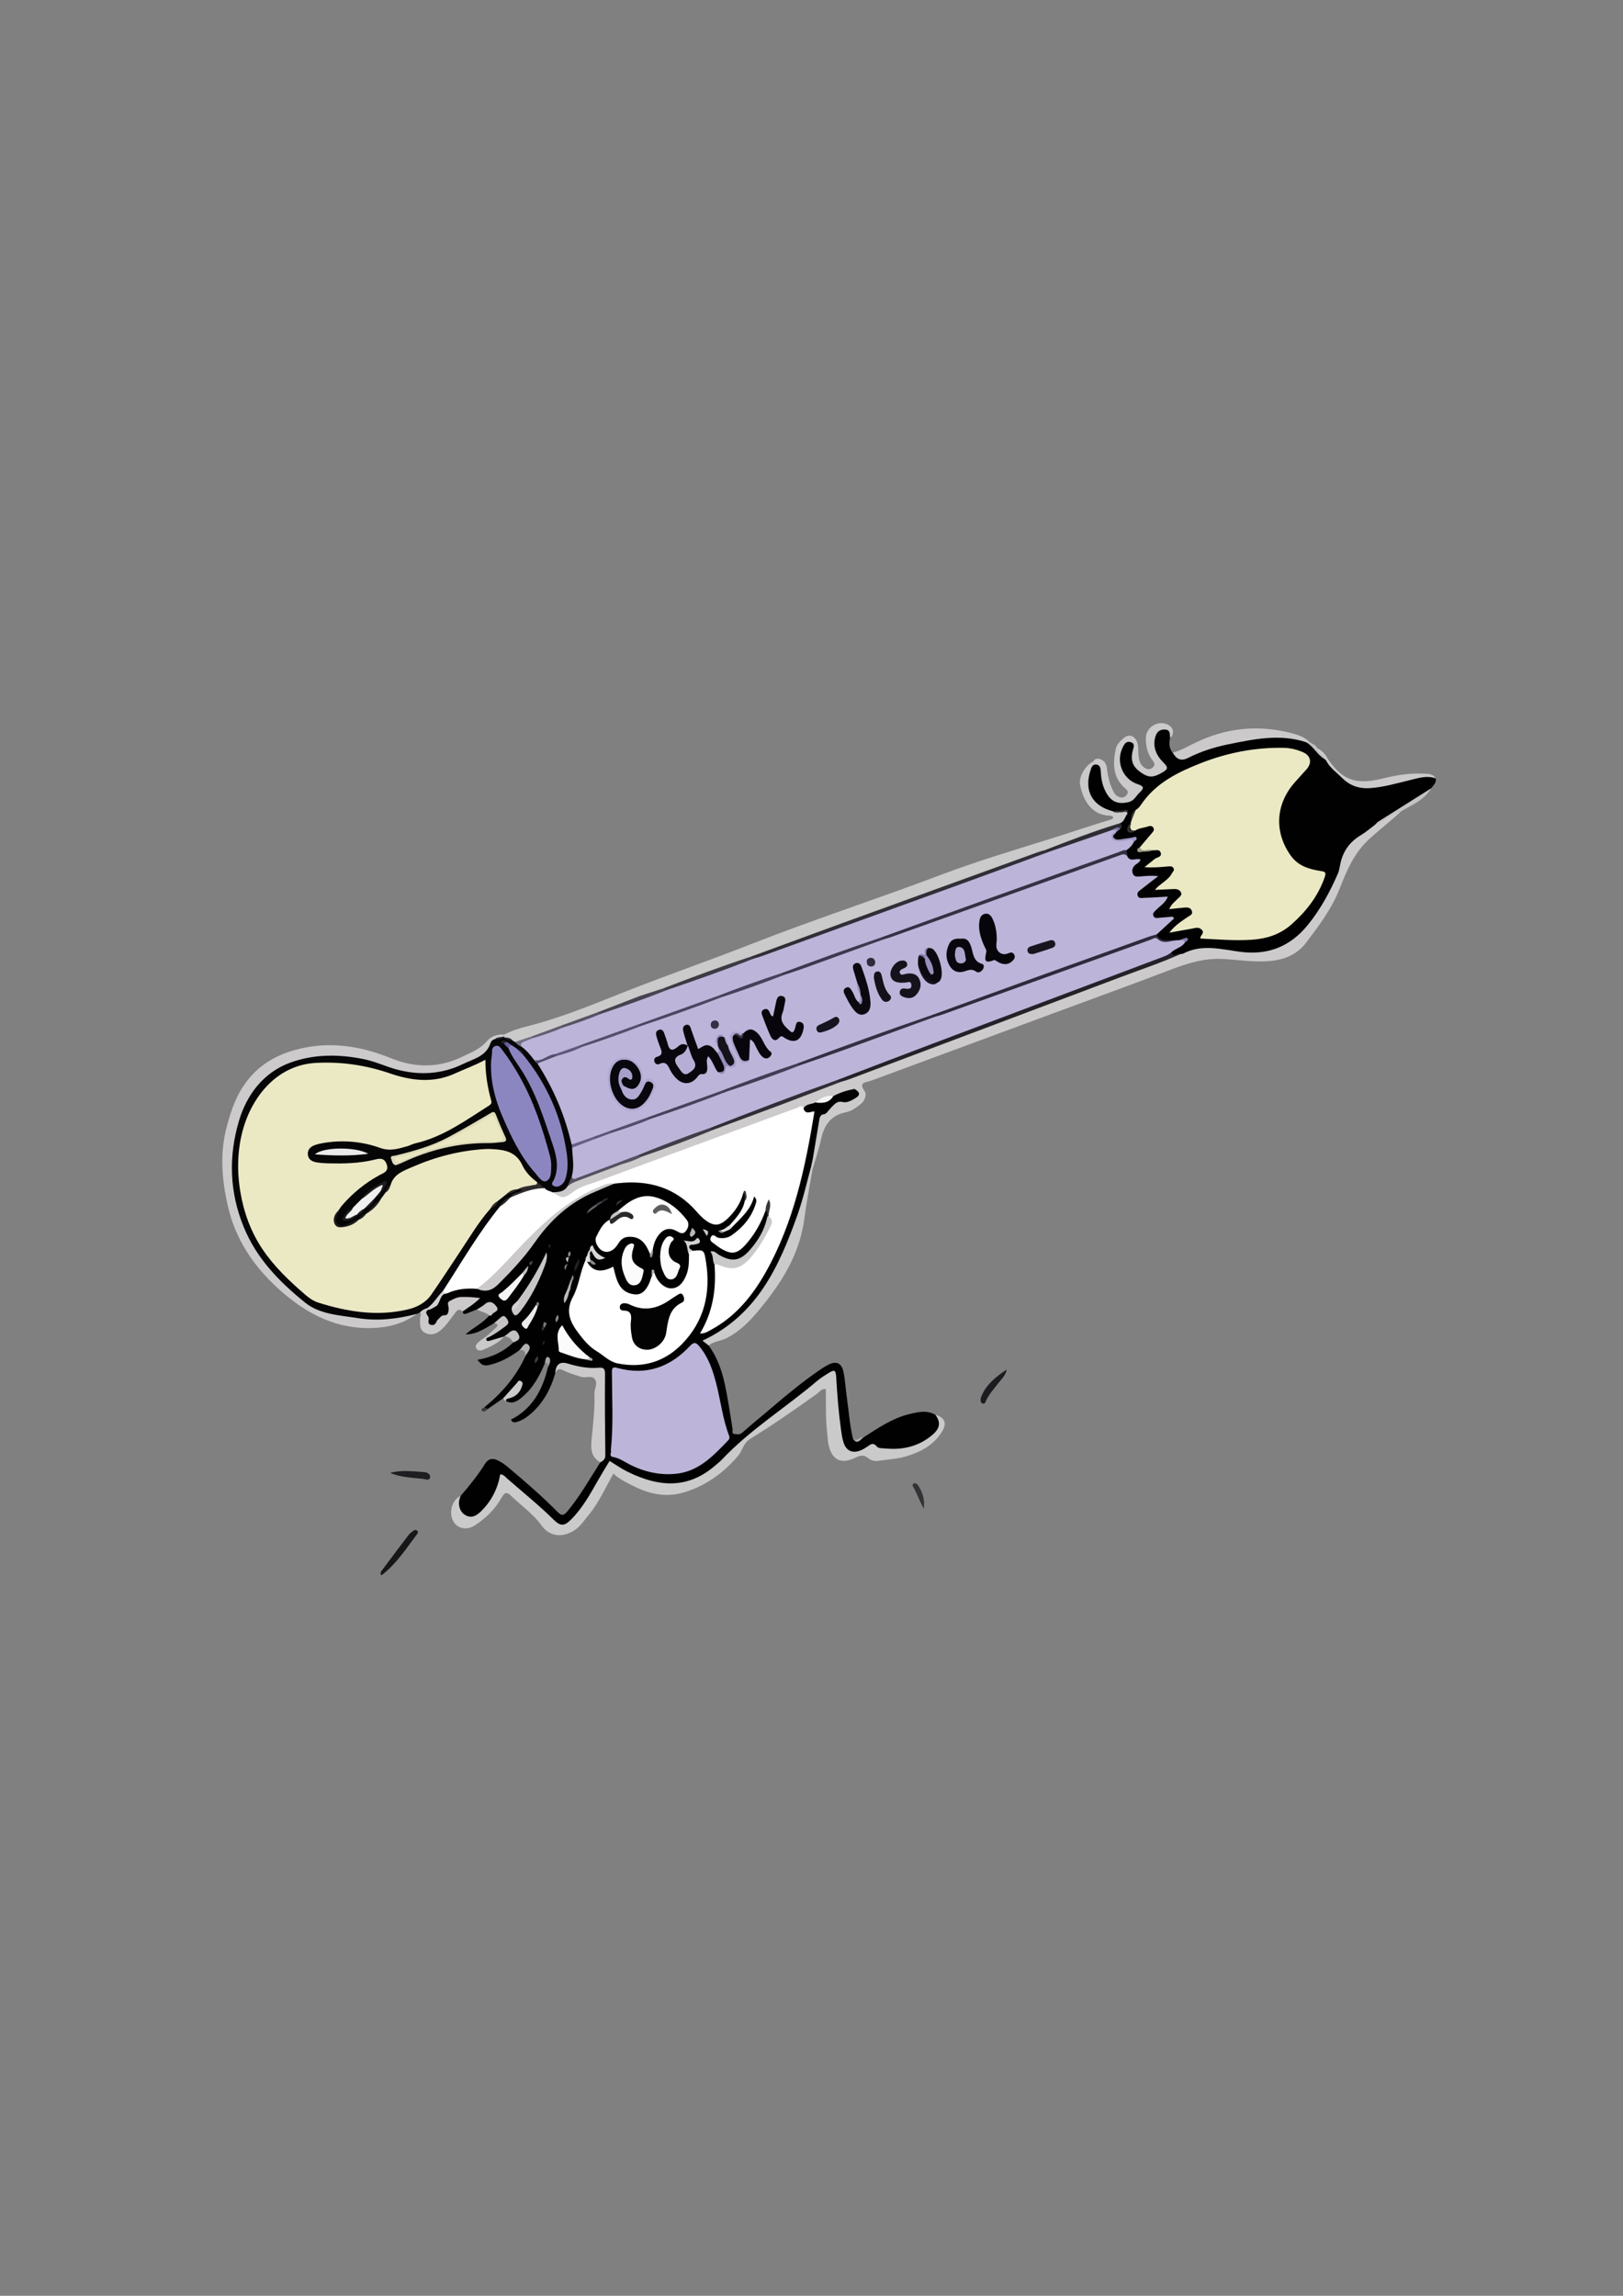 <?xml version="1.0" encoding="UTF-8"?>
<svg id="Capa_1" data-name="Capa 1" xmlns="http://www.w3.org/2000/svg" version="1.1" viewBox="0 0 595.28 841.89">
  <rect x="0" y="0" width="595.28" height="841.89" fill="#808080" stroke="none"/>
  <defs>
    <style>
      .cls-1 {
        fill: #cac9c9;
      }

      .cls-1, .cls-2, .cls-3, .cls-4, .cls-5, .cls-6, .cls-7, .cls-8, .cls-9, .cls-10, .cls-11, .cls-12, .cls-13, .cls-14, .cls-15, .cls-16, .cls-17, .cls-18, .cls-19, .cls-20, .cls-21, .cls-22, .cls-23, .cls-24, .cls-25, .cls-26, .cls-27, .cls-28, .cls-29, .cls-30, .cls-31, .cls-32, .cls-33, .cls-34, .cls-35, .cls-36, .cls-37, .cls-38, .cls-39, .cls-40, .cls-41, .cls-42, .cls-43, .cls-44, .cls-45, .cls-46, .cls-47, .cls-48, .cls-49, .cls-50, .cls-51, .cls-52, .cls-53, .cls-54, .cls-55, .cls-56, .cls-57, .cls-58, .cls-59, .cls-60, .cls-61, .cls-62, .cls-63, .cls-64, .cls-65, .cls-66, .cls-67, .cls-68, .cls-69, .cls-70, .cls-71, .cls-72, .cls-73, .cls-74, .cls-75, .cls-76, .cls-77, .cls-78, .cls-79, .cls-80, .cls-81, .cls-82, .cls-83, .cls-84, .cls-85, .cls-86, .cls-87, .cls-88, .cls-89, .cls-90, .cls-91, .cls-92, .cls-93, .cls-94, .cls-95, .cls-96, .cls-97, .cls-98, .cls-99, .cls-100, .cls-101, .cls-102, .cls-103, .cls-104, .cls-105, .cls-106, .cls-107, .cls-108, .cls-109, .cls-110, .cls-111, .cls-112, .cls-113, .cls-114, .cls-115, .cls-116, .cls-117, .cls-118, .cls-119, .cls-120, .cls-121, .cls-122, .cls-123, .cls-124, .cls-125, .cls-126, .cls-127, .cls-128, .cls-129, .cls-130, .cls-131, .cls-132, .cls-133, .cls-134, .cls-135, .cls-136, .cls-137, .cls-138 {
        stroke-width: 0px;
      }

      .cls-2 {
        fill: #46425c;
      }

      .cls-3 {
        fill: #ebeaec;
      }

      .cls-4 {
        fill: #908c8e;
      }

      .cls-5 {
        fill: #988fbb;
      }

      .cls-6 {
        fill: #464450;
      }

      .cls-7 {
        fill: #645e73;
      }

      .cls-8 {
        fill: #575363;
      }

      .cls-9 {
        fill: #c5c3c6;
      }

      .cls-10 {
        fill: #23202b;
      }

      .cls-11 {
        fill: #524e6b;
      }

      .cls-12 {
        fill: #ebeaeb;
      }

      .cls-13 {
        fill: #fcfbfc;
      }

      .cls-14 {
        fill: #8c898e;
      }

      .cls-15 {
        fill: #5d587a;
      }

      .cls-16 {
        fill: #867fb0;
      }

      .cls-17 {
        fill: #2d2c2b;
      }

      .cls-18 {
        fill: #c8c6c6;
      }

      .cls-19 {
        fill: #f1f0f1;
      }

      .cls-20 {
        fill: #cbcaca;
      }

      .cls-21 {
        fill: #555161;
      }

      .cls-22 {
        fill: #8c86c0;
      }

      .cls-23 {
        fill: #d5d3d4;
      }

      .cls-24 {
        fill: #4a4661;
      }

      .cls-25 {
        fill: #b3b1b2;
      }

      .cls-26 {
        fill: #cccaca;
      }

      .cls-27 {
        fill: #3c3b44;
      }

      .cls-28 {
        fill: #a09e86;
      }

      .cls-29 {
        fill: #b2a9d2;
      }

      .cls-30 {
        fill: #d8d7d7;
      }

      .cls-31 {
        fill: #35343a;
      }

      .cls-32 {
        fill: #c3c1c2;
      }

      .cls-33 {
        fill: #d3d3d3;
      }

      .cls-34 {
        fill: #fbfbfb;
      }

      .cls-35 {
        fill: #1c1b1f;
      }

      .cls-36 {
        fill: #09070d;
      }

      .cls-37 {
        fill: #7c75a2;
      }

      .cls-38 {
        fill: #16141e;
      }

      .cls-39 {
        fill: #666369;
      }

      .cls-40 {
        fill: #39373c;
      }

      .cls-41 {
        fill: #3c3a3f;
      }

      .cls-42 {
        fill: #454449;
      }

      .cls-43 {
        fill: #c3c1c3;
      }

      .cls-44 {
        fill: #666186;
      }

      .cls-45 {
        fill: #afabae;
      }

      .cls-46 {
        fill: #857da9;
      }

      .cls-47 {
        fill: #807d7e;
      }

      .cls-48 {
        fill: #524e6c;
      }

      .cls-49 {
        fill: #242425;
      }

      .cls-50 {
        fill: #14111a;
      }

      .cls-51 {
        fill: #c5c3c4;
      }

      .cls-52 {
        fill: #1e1d21;
      }

      .cls-53 {
        fill: #d3d2d2;
      }

      .cls-54 {
        fill: #37363b;
      }

      .cls-55 {
        fill: #b3b1b1;
      }

      .cls-56 {
        fill: #7d7a7f;
      }

      .cls-57 {
        fill: #f6f6f7;
      }

      .cls-58 {
        fill: #29292e;
      }

      .cls-59 {
        fill: #5f5f5f;
      }

      .cls-60 {
        fill: #a8a8a8;
      }

      .cls-61 {
        fill: #a79ec9;
      }

      .cls-62 {
        fill: #08060b;
      }

      .cls-63 {
        fill: #171619;
      }

      .cls-64 {
        fill: #ebe9c4;
      }

      .cls-65 {
        fill: #14121b;
      }

      .cls-66 {
        fill: #08070d;
      }

      .cls-67 {
        fill: #cac9cb;
      }

      .cls-68 {
        fill: #343331;
      }

      .cls-69 {
        fill: #15121c;
      }

      .cls-70 {
        fill: #302e36;
      }

      .cls-71 {
        fill: #f5f5f5;
      }

      .cls-72 {
        fill: #948bb8;
      }

      .cls-73 {
        fill: #010101;
      }

      .cls-74 {
        fill: #373440;
      }

      .cls-75 {
        fill: #968dbc;
      }

      .cls-76 {
        fill: #c8c6c7;
      }

      .cls-77 {
        fill: #53515f;
      }

      .cls-78 {
        fill: #c6c5c5;
      }

      .cls-79 {
        fill: #302f37;
      }

      .cls-80 {
        fill: #e1e0e0;
      }

      .cls-81 {
        fill: #cbc9c9;
      }

      .cls-82 {
        fill: #2d2b3c;
      }

      .cls-83 {
        fill: #dddab8;
      }

      .cls-84 {
        fill: #2e2c34;
      }

      .cls-85 {
        fill: #3e3d3f;
      }

      .cls-86 {
        fill: #252529;
      }

      .cls-87 {
        fill: #3c394f;
      }

      .cls-88 {
        fill: #ada4cc;
      }

      .cls-89 {
        fill: #747083;
      }

      .cls-90 {
        fill: #2a2a2b;
      }

      .cls-91 {
        fill: #333143;
      }

      .cls-92 {
        fill: #adacac;
      }

      .cls-93 {
        fill: #0b090f;
      }

      .cls-94 {
        fill: #8b85bf;
      }

      .cls-95 {
        fill: #212124;
      }

      .cls-96 {
        fill: #b7aed5;
      }

      .cls-97 {
        fill: #bdb4d9;
      }

      .cls-98 {
        fill: #333043;
      }

      .cls-99 {
        fill: #232228;
      }

      .cls-100 {
        fill: #45415a;
      }

      .cls-101 {
        fill: #0b0910;
      }

      .cls-102 {
        fill: #06050a;
      }

      .cls-103 {
        fill: #c0bec1;
      }

      .cls-104 {
        fill: #a299c6;
      }

      .cls-105 {
        fill: #ebe8c4;
      }

      .cls-106 {
        fill: #858585;
      }

      .cls-107 {
        fill: #cbc9ca;
      }

      .cls-108 {
        fill: #403d54;
      }

      .cls-109 {
        fill: #060607;
      }

      .cls-110 {
        fill: #18151f;
      }

      .cls-111 {
        fill: #89868c;
      }

      .cls-112 {
        fill: #343236;
      }

      .cls-113 {
        fill: #403e48;
      }

      .cls-114 {
        fill: #fff;
      }

      .cls-115 {
        fill: #5a5576;
      }

      .cls-116 {
        fill: #d3d1d4;
      }

      .cls-117 {
        fill: #b8b6b6;
      }

      .cls-118 {
        fill: #1e1d1d;
      }

      .cls-119 {
        fill: #898888;
      }

      .cls-120 {
        fill: #999899;
      }

      .cls-121 {
        fill: #353439;
      }

      .cls-122 {
        fill: #a6a4a5;
      }

      .cls-123 {
        fill: #030303;
      }

      .cls-124 {
        fill: #e2e1e3;
      }

      .cls-125 {
        fill: #bdbcbc;
      }

      .cls-126 {
        fill: #343143;
      }

      .cls-127 {
        fill: #c4c2c2;
      }

      .cls-128 {
        fill: #cac8c8;
      }

      .cls-129 {
        fill: #79767c;
      }

      .cls-130 {
        fill: #434147;
      }

      .cls-131 {
        fill: #2e2c3c;
      }

      .cls-132 {
        fill: #c1bfbf;
      }

      .cls-133 {
        fill: #abaaaa;
      }

      .cls-134 {
        fill: #08060c;
      }

      .cls-135 {
        fill: #eae7c3;
      }

      .cls-136 {
        fill: #6a609e;
      }

      .cls-137 {
        fill: #514d6b;
      }

      .cls-138 {
        fill: #aba2cc;
      }
    </style>
  </defs>
  <path class="cls-73" d="M181.21,485.23c-3.26,1.87-6.37,4.14-10.45,4.1,2.77-2.5,6.29-4.03,8.69-6.94.4-1.14,2.83-1.56,1.49-3.24-1.24-1.55-2.67-.37-3.9.37-.66.4-1.38.42-2.07.63-1.15.46-2.28.97-3.44,1.38-.7.25-1.6.77-1.85-.58.89-2.08,3.13-2.71,4.73-4.44-1.9,0-3.62-.08-5.33.06-2.22.18-3.86.96-3.9,3.63-.04,2.85-2.94,2.93-4.48,4.34-.99.42-1.97,1.74-3.02.21-1.04-1.51-.82-3.84.36-4.74.58-.44,1.23-.77,1.57-1.46,1-2.18,1.92-4.44,4.66-5.01,3.26-1.71,6.7-2.22,10.32-1.63,5.57,2.43,8.2-2.07,11.18-5.05,5.69-5.7,10.32-12.33,15.38-18.57,2.34-2.89,4.96-5.45,8.16-7.23,5.18-2.88,10.29-5.98,16.08-7.59,12.33-2.13,22.7,1.45,31.09,10.72.67.74,1.25,1.57,2.04,2.21,2.8,2.26,5.15,2.18,7.78-.28,2.16-2.02,4-4.25,5.06-7.06.29-.76.55-1.57,1.41-1.93,1.41.68,1.04,1.91.95,3.05-.65,3.85-2.92,6.74-5.59,9.37-.84.81-1.86,1.34-2.91,1.76-.14.17-.1.17.15.02.13-.08.21-.11.23-.11,1.07-.51,2.13-1,2.84-1.99,2.53-2.88,5.49-5.42,7.03-9.07.27-.64.63-1.53,1.54-1.24,1.09.35,1.14,1.37.88,2.31-.75,2.79-2.15,5.25-4,7.46-1,1.19-2.21,2.2-3.27,3.34-2.42,2.58-5.41,2.79-8.69,2.05,1.82,4.49,7.57,5.72,10.62,2.27,2.74-3.1,5.12-6.47,6.63-10.38.37-.95.4-2.29,1.93-2.31.93.44.93,1.31,1,2.15-1.16,6.19-4.21,11.29-9.12,15.21-2.26,1.81-4.85,2.02-7.5.69-1.06-.53-2.12-1.07-3.4-1.72.03,1.44.23,2.65.54,3.85.89,8.31-.41,16.25-4.44,24.21,5.5-2.48,9.76-5.76,13.42-9.93,9.66-11,15.12-24.08,19.28-37.89,2.83-9.42,4.87-18.98,6.36-28.68.23-1.51.79-3.06-1.63-3.34-.7-.08-1.14-.87-1.2-1.69.61-2.36,2.74-2.31,4.51-2.84,2.4.04,4.64-.41,6.41-2.22,2.49-1.44,5.07-2.59,8-2.74,1.24.1,2.05.71,2.18,2,.12,1.26-.63,2.02-1.61,2.61-1.1.66-2.3,1.38-3.53,1.33-3.01-.12-4.93,1.41-6.49,3.69-.42.38-.9.69-1.39.97-1.18.53-1.36,1.67-1.52,2.72-.69,4.56-1.66,9.07-2.49,13.61-.02.28-.08.54-.19.8-2.24,9.61-4.51,19.22-8.48,28.32-4.74,10.88-10.07,21.35-19.24,29.39-3,2.63-6.14,4.93-9.76,6.54-1.52.67-1.6,1.49-.87,2.73,5.21,7.17,6.27,15.68,7.7,24.06.37,2.16.65,4.34,1.04,6.49.12.68-.51,1.8.85,1.91.95.07,1.81.29,2.75-.56,3.55-3.17,7.28-6.14,10.89-9.24,5.5-4.71,11.1-9.29,17.05-13.42,1.05-.73,2.13-1.44,3.25-2.05,3.25-1.75,5.28-.88,5.96,2.77.55,2.96.73,5.99,1.15,8.98.72,5.07,1.07,10.19,2.25,15.19,1.57,1.95,2.62-.24,3.92-.49,5.3-3.38,10.48-6.98,16.74-8.51,3.23-.79,6.42-1.55,9.56.24,1.94,1.52,2.36,3.25,1.3,5.47-.65,1.36-1.69,2.41-2.94,3.22-6.28,4.09-12.95,6.02-20.36,3.41-.96-.34-1.77-.32-2.61.21-.62.39-1.24.78-1.91,1.09-3.88,1.81-6.96.45-8.02-3.7-1.14-4.45-1.49-9.04-1.86-13.6-.23-2.92-.72-5.81-.68-8.76.03-2.27-.78-2.64-2.71-1.42-4.74,3-8.98,6.68-13.33,10.19-5.07,4.08-10.04,8.29-15.46,11.93-3.69,2.47-6.31,6.11-9.53,9.11-4.15,3.87-8.61,7.29-14.36,8.22-8.23,1.33-15.82-.77-22.84-5.06-4.13-2.52-4.07-2.55-6.46,1.68-2.79,4.95-5.57,9.92-9.07,14.43-.56.73-1.11,1.46-1.76,2.11-2.92,2.92-5.43,3.08-8.33.16-5-5.01-10.49-9.45-15.81-14.09-2.16-1.88-2.2-1.87-2.98.74-1.32,4.43-3.78,8.12-7.26,11.14-1.56,1.36-3.3,2-5.32,1.09-1.49-.67-3.4-3.82-3.32-5.42.05-1.11.69-1.86,1.56-2.45,3.15-3.69,6.24-7.44,8.79-11.57,1.21-1.96,2.73-2.38,4.63-1.46,1.31.63,2.57,1.43,3.68,2.37,6.32,5.3,12.58,10.69,18.37,16.57,1.58,1.61,2.41,1.29,3.63-.19,4.63-5.59,8.2-11.87,12.07-17.97.68-1.63.92-3.32.92-5.08-.03-8.32,0-16.64-.02-24.95,0-3.47-.13-3.57-3.48-3.71-3.22-.14-6.35-.77-9.43-1.67-2.96-.87-3.61-.49-4.44,2.53-1.77,6.2-4.72,11.66-9.86,15.76-1.22.98-2.55,1.76-4.05,2.24-1.05.34-1.95.36-2.41-.77,8.01-4.09,11.68-11.12,13.6-19.39.29-.79.53-1.66-.36-2.12-.33-.17-.48.68-.84.95-1.92,4.45-4.16,8.72-7.89,11.95-1.76,1.53-3.66,3.17-6.33,1.79-.78-1.58.67-1.53,1.44-1.86,1.85-.8,3.16-1.99,3.61-4.34-2.66,1.35-3.5,4.32-6.11,5.21-1.84,1.28-3.68,2.56-5.53,3.84-.66.25-1.26.39-1.23-.66,6.33-5.13,11.52-11.17,14.93-18.64.48-1.14.65-2.31.5-3.63-1.17.23-1.87.94-2.69,1.42-3.18,2.38-6.62,4.28-10.48,5.29-2.53.66-3.31.3-4.91-1.78,5.02-.82,9.45-2.8,13.12-6.34.25-.59.81-.96,1.12-1.49.36-.62.24-1.21-.26-1.71-.46-.46-1-.39-1.47-.08-.84.56-1.81.73-2.72,1.08h.02c-1.33.96-2.78,1.69-4.39,2.01-.96.19-2.03.47-2.47-.87.64-1.86,2.64-2.07,3.91-3.16.89-.76,1.93-1.37,2.78-2.19.47-.46.94-.96.48-1.65-.46-.69-1.14-.59-1.66-.15-.71.6-1.65.66-2.39,1.16Z"/>
  <path class="cls-73" d="M526.59,285.45c.3,1.6-.86,2.53-1.66,3.62-4.74,3.73-9.5,7.42-14.99,10.04-2.01.96-3.7,2.35-5.34,3.83-2.4,1.98-4.79,4-7.41,5.68-3.06,1.96-3.92,5.18-4.78,8.37-2.68,9.86-7.95,18.37-14.86,25.63-5.84,6.15-13.63,8.35-22.16,7.12-4.35-.63-8.75-.78-13.1-1.39-1.87-.26-3.64.25-5.32,1.06-1.25.6-2.53,1.08-3.94,1.12-1.26-.24-2.92,1.19-3.73-.89,0-1.46,1.25-1.79,2.2-2.36.92-.55,1.74-1.21,2.48-1.94-.47-.84-.95.16-1.41,0-.68.15-1.37.21-2.06.22-2.46-.16-5.32.71-6.58-2.54.12-2.89,3.19-3.51,4.46-5.63-1.08-.4-2.07-.02-3.04-.13-.99-.12-2.11,0-2.6-1.13-.5-1.18.11-2.12.85-2.98.95-1.11,2.08-2.05,3.29-3.44-1.59-.25-2.96-.18-4.33.04-.99.16-1.98.37-2.99.33-1.22-.05-2.48-.18-2.89-1.58-.37-1.25.47-2.06,1.34-2.77,1.55-1.26,3.09-2.55,4.94-3.75-1.28-.29-2.35-.13-3.39-.03-1.77.17-3.64.45-4.52-1.56-.92-2.1.41-3.42,2.06-4.56-1.34-.19-2.8.3-3.76-1.02-.39-.87-.67-1.77-.56-2.75.53-1.44,1.92-2.28,2.52-3.66-1.55-1.09-2.98.34-4.51.19-2.41-.24-3.06-.98-2.35-3.13.15-.2.31-.38.49-.55.16-.17.34-.33.52-.47.34-.29.71-.54,1-.88.43-.57.09-1.29.36-1.89.65-1.1,1.58-2.03,1.98-3.27-1.61-.9-3.29.13-4.91-.25-8.42-2.05-10.55-8.07-8.67-15.22.37-1.42.98-3.01,2.84-2.83,1.95.18,2.41,1.79,2.42,3.45,0,2.86,1.04,5.36,2.55,7.72,1.98,3.1,6.22,3.54,8.76.9.44-.46.79-1.02,1.25-1.46,1.3-1.23,1.26-2.1-.58-2.68-4.84-1.53-6.62-6.9-6.18-11.13.18-1.7.84-3.19,2.05-4.4.77-.77,1.74-1.06,2.78-.62,1.1.46,1.38,1.42,1.19,2.51-.17,1-.39,2-.4,3-.03,2.63,1.27,4.52,3.53,5.77,2.11,1.17,4.1,1.21,6.17-.27,1.28-.91,1.52-1.53.41-2.77-2.01-2.24-3.3-4.84-3.23-7.96.06-2.58,1.52-4.64,3.53-4.96,2.39-.38,3.42.83,2.85,3.34-.44,1.98-.41,3.88,1,5.53,2.06,1.62,4.12,1.78,6.6.67,9.54-4.24,19.67-6.11,30.01-6.91,4.13-.32,8.22.08,12.05,1.85,2.97,1.47,4.68,4.4,7.28,6.3.3.31.49.68.63,1.08,1.7,2.3,3.73,4.33,5.95,6.06,3.61,2.81,7.71,3.98,12.39,3.05,4.77-.95,9.46-2.22,14.2-3.3,2.47-.56,5.04-1.23,7.34.62Z"/>
  <path class="cls-109" d="M154.04,481.27c-.35.18-.7.35-1.06.53-7.45,3.41-15.25,3.28-23.13,2.22-1.82-.25-3.6-.78-5.4-1.01-8.47-1.05-15-5.35-20.69-11.48-4.43-4.77-9.2-9.27-12.23-15.12-6.62-12.79-8.66-26.13-5.77-40.46,2.45-12.14,8.95-20.75,19.53-26.67,2.04-1.14,4.26-1.57,6.56-1.91,10.63-1.57,20.91-.83,31.08,3.09,5.43,2.09,11.38,3.38,17.27,1.97,5.69-1.36,11.29-3.2,16.25-6.49.95-.63,1.63-1.47,2.11-2.48.57-1.19,1.32-2.2,2.55-2.77,1.05-.26,2.13-.36,3.2-.53.26,0,.51.03.76.09,1.04.34,2.09.67,3.12,1.05.33.15.63.35.92.56.78.55,1.58,1.07,2.39,1.58,1.88,1.46,3.56,3.12,5.01,5.02.37.54.8,1.02,1.22,1.52,6.18,9.08,10.23,19.06,12.56,29.77.12.43.18.86.22,1.31.21,3.3,1.25,6.6-.09,9.88-.49,1.52-1,3.04-1.8,4.44-1.43,1.97-3.39,2.71-5.76,2.5-1.25-.26-2.33-.87-3.33-1.63-1.14-.7-2.05-1.68-3.13-2.45-3.1-2.27-5.07-5.5-7.25-8.54-.83-1.16-1.75-2.08-3.21-2.38-4.16-.85-8.35-1.3-12.54-.49-8,1.55-15.93,3.31-23.39,6.86-2.71,1.29-4.84,2.79-6.12,5.47-.94.68-1.59,1.6-2.05,2.65-.47.89-1.03,1.71-1.74,2.44-1.79,1.72-3.49,3.54-5.3,5.24-.19.17-.4.32-.61.46-.91.52-1.61,1.31-2.41,1.97-.22.18-.46.33-.71.46-1.21.61-2.39,1.3-3.67,1.74-1.41.49-2.9.75-4.06-.44-1.15-1.19-.87-2.66-.29-4.05.21-.5.47-.98.58-1.51.33-1.09,1.02-1.94,1.81-2.72,3.77-3.76,7.52-7.51,12.37-9.96,1.45-.74,3.71-1.59,2.93-3.71-.84-2.26-3.15-1.37-4.86-1.03-6.44,1.27-12.88,1.92-19.41.75-.91-.16-1.8-.36-2.57-.91-2.4-1.73-2.17-4.63.57-6.29,2.78-1.69,5.98-1.63,9.07-1.93,5.6-.54,10.97.87,16.25,2.4,2.73.79,5.19.61,7.81-.05,10.66-2.68,20.07-7.94,29.17-13.89,2.07-1.36,2.85-2.7,2.04-5.2-.93-2.87-1.29-5.9-1.2-8.96.05-1.73-.73-2.19-2.2-1.31-3.34,2-7.14,2.86-10.7,4.34-3.84,1.59-7.82,1.88-11.89,1.26-4.99-.76-9.92-1.68-14.66-3.59-9.12-3.68-18.58-3.08-27.92-1.32-5.51,1.04-9.66,4.73-13.14,9.02-7.55,9.32-9.19,20.16-8.64,31.77.34,7.16,2.74,13.61,5.29,20.08,1.72,4.35,4.86,7.77,7.8,11.26,3.55,4.21,7.69,7.87,11.97,11.34,1.29,1.04,2.73,1.87,4.34,2.35,9.79,2.89,19.71,4.26,29.9,2.53,5.92-1,9.61-4.84,12.77-9.6,5.37-8.1,10.3-16.48,16.14-24.27.77-1.02,1.47-2.12,2.51-2.9,1.2-.78,2.27-1.71,3.08-2.91,1-1.18,2.23-2.06,3.56-2.82,1.28-.47,2.51-1.07,3.81-1.51.24-.09.49-.15.74-.19.7.02,1.62-.18,1.71.8.07.74-.79.88-1.36,1.11-1.01.4-2.05.72-2.92,1.4-.2.15-.41.29-.63.42-1.43.84-2.53,2.01-3.44,3.37-5.03,6.62-9.67,13.48-14.01,20.57-2.18,3.56-4.79,6.88-6.94,10.48-2.2,1.76-2.86,4.94-5.68,6.13-.95.62-1.92,1.18-3.08,1.31Z"/>
  <path class="cls-26" d="M202.63,437.24c2.08-.09,4.2-.11,5.5-2.17.91-1.44,2.22-2.27,3.83-2.87,5.29-1.97,10.64-3.75,15.89-5.82,2.46-.86,4.91-1.75,7.3-2.77,8.84-3.18,17.61-6.54,26.37-9.89,15.63-5.82,31.25-11.68,46.83-17.62,15.43-5.56,30.71-11.54,46.08-17.28,24.56-9.16,49.06-18.5,73.63-27.65,1.62-.6,3.41-.6,5-1.36.27-.02.59.04.81-.07,6.88-3.67,14.04-1.61,21.01-.7,10.24,1.34,18.37-1.97,24.77-9.82,4.66-5.72,8.14-12.16,11.07-18.9.5-1.15.64-2.46.92-3.71.99-4.54,3.47-7.96,7.5-10.35,1.87-1.11,3.53-2.59,5.28-3.9,2.29-1.58,4.6-3.15,7.12-4.32.74-.34,1.42-1.27,2.43-.56-3.88,3.6-8.09,6.82-11.98,10.43-5.26,4.88-7.99,11.15-10.45,17.52-2.96,7.66-7.77,14.08-12.66,20.47-3.51,4.58-8.65,6.29-14.26,6.61-5.5.31-10.95-.6-16.43-.85-6.43-.3-12.4,1.5-18.36,3.77-14.63,5.59-29.36,10.93-44.05,16.36-21.65,8.01-43.3,16.01-64.95,24.02-.6.22-1.2.45-1.82.63-1.84.55-4.06.55-1.96,3.61.99,1.44.18,3.62-1.45,4.9-1.59,1.25-3.31,2.52-5.27,2.91-5.58,1.1-8.06,4.71-9.19,9.93-.83,3.82-2.12,7.53-3.2,11.29-.46-.94-.38-1.89-.05-2.84l-.02.04c1.18-4.17,1.49-8.53,2.57-12.72.44-1.71.6-3.56,1.91-4.95.3-.18.6-.36.9-.54,2.73-3.33,6.92-3.51,10.59-4.71,1.71-.56,1.48-1.58,1.44-2.71-.05-1.2-.58-1.89-1.92-1.32-2.71.51-5.32,1.33-7.76,2.64-2.25.61-4.37,1.61-6.58,2.33-1.46.73-3.47.41-4.33,2.28-4.82.88-9.25,2.97-13.8,4.65-21.27,7.86-42.56,15.65-63.81,23.57-2.76,1.03-5.42,2.13-7.82,3.94-2.83,2.13-4.98,1.52-6.66-1.47Z"/>
  <path class="cls-20" d="M169.01,548.5c-1.27,2.47-.7,5.53,1.4,6.93,2.43,1.62,4.39.4,6.11-1.31,3.76-3.73,6.05-8.25,6.96-13.47,1.2.02,1.82.92,2.54,1.55,5.74,5.01,11.68,9.78,17.11,15.14,2.41,2.38,3.83,2.37,6.29-.08,4.28-4.26,7.13-9.52,10.08-14.7,1.31-2.3,2.72-4.55,4.08-6.82,2.14,1.3,4.2,2.77,6.44,3.88,12.4,6.16,22.95,6.22,32.91-2.72.55-.49,1.15-.92,1.65-1.45,10.47-11.17,23.55-19.21,35.12-29.05,1.25-1.06,2.67-1.94,4.07-2.82,2.29-1.44,2.77-1.23,2.93,1.47.37,6.32.85,12.62,1.72,18.89.24,1.72.45,3.47.99,5.1,1,3.06,3.37,4.05,6.3,2.8.84-.36,1.65-.82,2.4-1.34,1.2-.85,2.14-1.71,3.54,0,.57.7,2.22.59,3.4.69,6.3.55,12.07-.85,16.94-5.02,2.87-2.45,3.08-4.62,1.1-7.36,3.32.96,4.32,2.97,2.59,5.9-3.07,5.22-8.03,7.81-13.66,9.44-3.28.95-6.67,1.05-10,1.57-1.3.21-2.67-.24-3.63-1.03-1.67-1.39-3.06-.9-4.76-.09-5.28,2.5-8.54.75-9.77-4.95-.26-1.18-.25-2.36-.4-3.53-.7-5.55-.48-11.14-.56-16.72-1.58-.3-2.21.96-3.12,1.61-8.1,5.82-16.3,11.51-24.79,16.75-2.36,1.46-2.68,4.25-4.35,6.21-5.45,6.37-12.04,11.04-20.05,13.38-6.23,1.82-12.34.58-18.1-2.34-2.6-1.32-5.28-2.49-7.51-4.64-2.98,5.35-5.36,10.75-9.15,15.28-1.63,1.95-2.98,4.15-5.21,5.57-4.28,2.74-9.01,2.34-11.97-1.77-3.11-4.33-7.42-7.27-11.15-10.87-1.43-1.37-2.27-1.63-3.5.57-2.33,4.2-5.77,7.59-9.81,10.21-3.1,2.02-6.64,1.15-8.04-1.69-1.63-3.31-.26-7.7,2.86-9.16Z"/>
  <path class="cls-20" d="M188.86,382.11c-.23-.13-.47-.27-.7-.4-.9-.79-2.17-.6-3.15-1.2h.06c-.22-.09-.35-.26-.4-.5.03-.23.12-.43.28-.6,3.88-2.18,8.25-2.92,12.44-4.12,10.94-3.14,21.42-7.48,31.97-11.65,15.49-6.13,31.24-11.57,46.74-17.66,22.76-8.93,46.01-16.46,68.87-25.12,14.12-5.35,28.63-9.59,43.04-14.13,6.37-2.01,12.68-4.19,19.09-6.07.47-.14,1.09-.24,1.21-.91-.23-.51-.69-.6-1.15-.61-7.07-.19-10.02-6.06-11.01-11.39-.55-2.99,2.03-7.17,4.84-8.5-1.35,2.66-1.98,5.38-2.09,8.46-.15,4.24,2.09,6.65,5.11,8.7,1.64,1.12,3.54,1.87,5.69,1.62.94-.11,2.24-.34,2.57.96.38,1.5-.87,2.1-1.98,2.54-4.85,1.93-9.75,3.73-14.66,5.51-19.13,6.92-38.23,13.92-57.36,20.84-19.04,6.88-38.1,13.73-57.14,20.64-14.56,5.28-29.12,10.54-43.64,15.94-.86.32-1.73.62-2.44,1.24-5.02,2.61-10.5,4.02-15.71,6.14-4.63,1.53-9.15,3.36-13.75,4.95-3.5,1.23-6.93,2.66-10.45,3.83-2.13.34-3.93,2.05-6.27,1.49Z"/>
  <path class="cls-26" d="M184.95,379.4c0,.23,0,.46,0,.69-1.1.49-2.27.72-3.44.97-.8.17-1.38.75-1.59,1.4-1.55,4.93-6.25,5.84-10.06,7.7-7.81,3.81-16.02,4.27-24.39,2.02-3.99-1.07-7.73-2.88-11.8-3.73-9.16-1.91-18.39-1.97-27.14,1.2-9.93,3.6-16.07,11.89-18.88,21.37-3.82,12.88-3.58,26,1.77,39.01,4.79,11.65,13.1,20.04,22.44,27.61,5.43,4.4,12.64,4.65,19.32,5.72,7.36,1.18,14.62.33,21.79-1.57-4.09,2.94-8.68,4.57-13.68,5.04-14.97,1.4-26.97-4.83-37.6-14.62-8.77-8.08-15.19-17.65-17.96-29.3-2.33-9.82-3.23-19.71-.57-29.77,1.69-6.37,3.78-12.29,8.04-17.49,4.51-5.52,10.29-8.74,16.93-10.6,12.14-3.39,23.8-1.66,35.38,3.05,8.57,3.49,17.4,3.6,26.07-.6,3.22-1.56,6.49-2.76,8.93-5.62,1.59-1.87,3.88-2.7,6.43-2.49Z"/>
  <path class="cls-128" d="M234.61,365.26c3.29-2.46,7.33-3.15,11.06-4.54,16.61-6.19,33.27-12.26,49.93-18.3,14.78-5.35,29.61-10.56,44.39-15.92,11.52-4.18,22.98-8.54,34.49-12.74,8.5-3.1,17.05-6.07,25.57-9.13,3.44-1.23,6.84-2.55,10.28-3.78.81-.29,1.77-.51,1.55-1.55-.23-1.12-1.34-.73-2.09-.73-4.67-.01-8.18-2.25-10.14-6.25-2.18-4.45-1.83-9,1.35-13.07,0,0,0,.01,0,.01,1.91-.95,2.97.14,3.68,1.68.62,1.33.81,2.81.96,4.27.19,1.96.92,3.73,2.01,5.34,2.2,3.26,5.79,3.29,8.2.14,1.18-1.54-.19-1.84-1.06-2.39-3.92-2.48-5.73-6.07-5.45-10.66.15-2.44.92-4.65,2.94-6.26,1.96-1.57,3.95-.94,4.57,1.51.32,1.27.04,2.54-.07,3.81-.35,3.79,3.07,6.91,6.59,6.08,2.02-.48,2.35-1.24,1.23-3.04-1.13-1.8-2.12-3.65-2.56-5.74-.67-3.14.33-5.78,2.69-7.21,1.25-.75,2.59-1.08,3.9-.3,1.38.81,1.62,2.12,1.14,3.58-.2.14-.39.28-.59.41-.19-1.2.18-2.74-1.71-2.93-1.81-.18-3.07.67-3.61,2.33-1.26,3.86.21,7.12,2.85,9.73,1.68,1.66,1.86,2.38-.31,3.63-3.3,1.91-4.97,2.08-7.83.12-3.06-2.1-3.93-4.28-3.2-7.77.27-1.26,1.26-2.92-.74-3.46-1.83-.5-2.51,1.2-3.09,2.52-2.22,5.09.45,11.22,5.78,12.92,2.35.75,2.33,1.53.73,3-1.32,1.21-2,3.05-4.04,3.55-4.47,1.09-7.2-.4-9.12-5.22-.75-1.89-1.06-3.87-1.15-5.91-.06-1.18-.23-2.59-1.81-2.64-1.37-.04-1.66,1.24-2,2.29-2.37,7.34.69,12.88,8.18,14.84,1.4.39,2.8.35,4.21.01.8-.19,1.43-.14,1.2.96-.96,1.05-1.07,2.74-2.57,3.38-3.85,2.42-8.31,3.3-12.47,4.95-4.94,1.96-9.98,3.68-14.97,5.5-18.09,6.51-36.18,13.02-54.23,19.63-17.88,6.54-35.84,12.88-53.68,19.53-10.74,3.64-21.35,7.65-31.99,11.57-1.89.61-3.77,1.25-5.63,1.97-1.05.41-2.16,1.08-3.34.27Z"/>
  <path class="cls-20" d="M297.91,426.22c.02.95.03,1.9.05,2.84-1.01,6.02-2.17,12.02-2.98,18.06-1.57,11.63-7.06,21.28-14.22,30.34-4.19,5.3-8.35,10.31-14.56,13.38-2.05,1.01-4.49.97-6.25,2.58-.71-.55-1.42-1.11-2.29-1.79,20.04-9.36,28.08-27.19,34.76-45.91,2.27-6.35,3.7-13,5.51-19.51Z"/>
  <path class="cls-107" d="M203.73,503.36c-.01-.18-.06-.37-.03-.54q.61-3.99,4.51-2.8c3.7,1.12,7.45,1.87,11.34,1.55,1.65-.14,2.37.19,2.35,2.16-.08,9.96-.01,19.92.12,29.88.02,1.51-.79,2.06-1.83,2.64-3.89-2.1-3.46-5.8-3.13-9.21.52-5.28,1.14-10.55.95-15.86-.06-1.83,1.32-3.78.22-5.35-1.19-1.7-3.47-.35-5.16-.93-2.17-.74-4.42-1.33-6.43-2.38-1.51-.79-2.23-.45-2.9.85Z"/>
  <path class="cls-107" d="M479.1,272.19c-9.64-3.19-19.19-1.14-28.66.77-5.08,1.02-10.08,2.65-14.76,5.01-2.64,1.34-4.27.3-5.55-1.96,2.84-.74,5.38-2.22,7.97-3.49,11.38-5.57,23.16-6.88,35.43-3.72,2.47.64,4.92,1.42,6.79,3.32-.39.33-.81.27-1.23.06Z"/>
  <path class="cls-81" d="M429.73,270.07c-.03-1.77-.28-3.38-2.57-3.44-2.06-.05-4.4,2.09-4.63,4.35-.35,3.39.92,6.39,3.08,8.81,1.66,1.85,1.03,2.5-.77,3.3-2.1.93-4.11.99-5.92-.54-1.92-1.63-3.71-3.39-2.86-6.31.08-.26.24-.51.26-.78.15-1.63.6-3.55-1.44-4.25-2.01-.69-3.01,1.11-3.84,2.43-2.89,4.61-.58,11.74,4.52,14.31,2.72,1.37,2.69,1.34.45,3.6-2.61,2.64-6.73,3.4-9.56-1.28-1.49-2.46-1.54-5.22-2.06-7.87-.4-2.04-1.33-3.14-3.43-3.13.68-1.21,1.69-1.25,2.83-.78,1.43.59,2.01,1.74,2.19,3.21.37,3.09,1.03,6.1,2.58,8.87.6,1.07,1.41,1.65,2.54,1.86,1.03.19,1.78-.33,2.3-1.16.57-.93,0-1.54-.66-2.11-4.56-3.94-4.63-9-3.55-14.33.39-1.93,1.76-3.21,3.19-4.34,1.75-1.37,3.74-.65,4.62,1.46.58,1.41.46,2.87.53,4.33.1,1.94.39,3.87,2.09,5.14,1.03.77,2.15.96,3.25-.05,1.11-1.01.33-1.86-.23-2.63-1.81-2.48-2.45-5.31-2.36-8.27.13-4.16,5.1-6.71,8.55-4.44,1.52,1,1.8,2.44.87,4.05Z"/>
  <path class="cls-81" d="M154.04,481.27c.74-.88,1.77-1.29,2.81-1.66.19.18.3.4.33.66-.88,1.73.36,3.34.79,4.73.43,1.4,1.58-.4,2.38-.87.93-.62,1.3-1.91,2.85-1.83,1.07.05,1.24-1.12,1.36-2.07.14-1.05-.8-2.5.27-3.07,1.32-.71,2.73-1.53,4.35-1.55,1.1-.01,2.2-.02,3.29.04,1.07.06,2.13.19,3.64.34-2.12,2.15-4.36,3.47-6.45,4.97-1.53-1.55-2.3,0-2.99.88-1.41,1.78-2.63,3.7-4.28,5.29-1.73,1.67-3.63,2.8-6.1,1.82-2.51-.99-2.22-3.21-2.23-5.32,0-.78.62-1.58-.03-2.35Z"/>
  <path class="cls-81" d="M526.59,285.45c-3.43-1.24-6.66-.02-9.94.75-4.8,1.14-9.51,2.57-14.51,2.83-4.07.21-7.32-1.13-10.1-3.94-1.98-2-4.4-3.61-5.67-6.26-.31-.64.06-.71.56-.65,4.99,7.36,9.76,9.9,19.98,7.36,4.9-1.22,9.83-2.07,14.88-1.84,1.7.08,3.68-.14,4.8,1.74Z"/>
  <path class="cls-63" d="M139.72,577.51c-.42-.92.29-1.52.74-2.13,3.11-4.19,6.25-8.36,9.42-12.51.49-.64,1.19-1.13,1.85-1.61.37-.27.89-.28,1.28.04.48.38.25.9,0,1.23-4.01,5.3-7.61,10.95-12.99,15.08-.04.03-.16-.05-.3-.1Z"/>
  <path class="cls-35" d="M369.22,502.26c-.39,2.19-1.95,3.51-3.15,5.07-1.56,2.03-3.32,3.92-4.4,6.29-.24.53-.43,1.37-1.31,1.03-.7-.27-.76-.98-.68-1.65.04-.36.16-.72.3-1.05,1.87-4.37,5.4-7.17,9.24-9.7Z"/>
  <path class="cls-52" d="M143.07,540.12c4.15-1.13,8.3-.56,12.43-.3,1.01.07,2.47.65,2.23,1.94-.26,1.39-1.63.66-2.55.56-4.07-.45-8.21-.55-12.11-2.2Z"/>
  <path class="cls-127" d="M514,297.46c-2.87.74-5.14,2.62-7.63,4.06-.62.36-1.1.95-1.92.82.31-.32.57-.73.93-.96,6.51-4.12,13.03-8.21,19.55-12.31-2.48,4.31-6.94,6.05-10.93,8.39Z"/>
  <path class="cls-1" d="M178.39,490.75c-.17,1.22.55,1.11,1.34.88,1.74-.51,3.48-1.03,5.22-1.54-2.02,2.32-4.72,3.62-7.46,4.79-.87.37-2.09.69-2.74-.33-.67-1.06.19-1.9.96-2.55.83-.7,1.75-1.28,2.63-1.92.29.2.31.43.05.67Z"/>
  <path class="cls-51" d="M178.39,490.75c-.02-.22-.03-.45-.05-.67,1.19-1.07,2.42-2.1,3.57-3.21,1.12-1.08.44-1.48-.7-1.63.68-.59,1.36-1.17,2.03-1.77.84-.74,1.55-1.49,2.57-.04.84,1.19.97,1.92-.32,2.86-2.27,1.65-4.49,3.36-7.1,4.46Z"/>
  <path class="cls-76" d="M174.97,480.17c.91-.59,1.92-1.08,2.71-1.8,1.83-1.65,3.32-.76,4.4.72,1.34,1.84-1.15,1.98-1.68,3.02-.16.3-.54.48-.94.29-1.26-1.22-3.11-1.26-4.48-2.23Z"/>
  <path class="cls-67" d="M184.55,512.78c1.64-1.84,3.27-3.69,4.94-5.51.43-.47.71-1.43,1.7-.71.7.5.47,1.07.28,1.7-.74,2.5-2.44,4-4.92,4.57-.65.15-1.01.24-.95.95-.69.03-.63-.74-1.06-.99Z"/>
  <path class="cls-112" d="M338.84,553.21c-1.54-2.58-2.42-5.43-3.93-7.98-.22-.38-.33-.96.18-1.2.68-.31,1.23.05,1.63.64,1.71,2.55,2.53,5.36,2.12,8.54Z"/>
  <path class="cls-32" d="M184.93,490.08c.5-.37,1.02-.71,1.48-1.13,1.43-1.31,2.8-1.7,3.8.39.94,1.95-.66,2.38-1.96,2.94-.8-1.2-1.68-2.28-3.33-2.2Z"/>
  <path class="cls-25" d="M190.52,495.12c1-.86,1.84-3.11,3.1-2.13,1.68,1.3-.22,2.93-.91,4.34.1-1.57-.48-2.45-2.2-2.21Z"/>
  <path class="cls-132" d="M479.1,272.19c.41-.02.82-.04,1.23-.06.95.7,2.29.92,2.78,2.21.61,1.53,3.01,1.86,2.7,4.01-2.69-1.56-4.02-4.6-6.71-6.15Z"/>
  <path class="cls-26" d="M485.81,278.35c-.35-1.7-2.58-2.14-2.7-4.01,1.69.87,3,2.13,3.82,3.86-.19.22-.37.43-.56.65-.19-.17-.37-.33-.56-.5Z"/>
  <path class="cls-122" d="M199.82,500.03c.16-1,.3-2.83,1.3-2.35,1.18.56.57,2.33-.1,3.53-.32-.47.32-1.92-1.19-1.18Z"/>
  <path class="cls-55" d="M316.76,527.08c-1.23.76-2.28,2.96-3.92.49,1.48,1.27,2.56-.76,3.92-.49Z"/>
  <path class="cls-41" d="M177.79,515.96c.26.5.77.54,1.23.66-.63.63-1.54,1.43-2.22.73-.71-.74.49-1.01.98-1.38Z"/>
  <path class="cls-114" d="M202.63,437.24c4.1,2.45,4.04,2.37,8.06-.49,2.55-1.82,5.68-2.49,8.58-3.57,17.29-6.44,34.63-12.78,51.95-19.16,7.03-2.59,14.05-5.2,21.1-7.74.76-.27,1.81-1.39,2.41.28.77,2.33,2.52,1.03,4.01,1-3.36,20.54-7.59,40.74-17.95,59.08-4.85,8.58-10.93,16.03-19.75,20.87-1.26.69-2.47,1.6-4.3,1.48,4.74-7.85,6.03-16.32,5.34-25.19.92-.74.93-.77,1.75-.5,6.8,2.24,9.1.09,12.37-4.33,1.95-2.64,3.63-5.47,5.22-8.35.79-1.44,1.08-2.89.32-4.42.09-1.24-.31-2.49.1-3.72-.33.46-.45,1.09-1.02,1.39-1.71,4.68-4.11,8.97-7.46,12.67-3.01,3.33-5.09,3.61-8.94,1.3-.71-.42-1.39-.9-2.02-1.42-.86-.72-2.41-1.27-1.67-2.74.84-1.66,1.86.1,2.76.24,1.74.27,3.36.09,4.75-.86,4.09-2.82,7.24-6.44,8.82-11.25.3-.93.75-1.89-.47-3.08-1.2,4.95-4.85,7.88-8,11.19-.72.45-1.08.3-.97-.6,2.3-2.68,4.84-5.21,5.52-8.89.42-1.13.88-2.26-.48-3.12-.96,3.83-3.06,6.98-5.9,9.66-2.72,2.57-4.83,2.78-7.84.61-1.25-.9-2.35-2.05-3.37-3.22-7.77-8.93-17.7-11.78-29.14-10.43-.36.04-.73.07-1.09.11-9.08,2.32-16.82,7.03-23.47,13.5-2.11,2.05-4.42,3.84-6.49,5.93-5.23,5.27-9.98,11-15.46,16.02-1.45,1.32-2.7,3.01-4.93,3.14-3.73-.29-7.38.02-10.84,1.6-.73.17-1.61.72-1.76-.66,6.82-10.52,13.1-21.42,21.04-31.19,1.37-1.03,2.3-2.58,3.91-3.33l-.03.02c3.81-1.71,7.27-4.56,11.88-3.68.29.06.49.17.67.38.71.93,1.91.92,2.81,1.49Z"/>
  <path class="cls-97" d="M224.05,531.81c.98-9.57.41-19.01.39-28.44,0-1.66.11-2.25,2.05-1.72,10.52,2.87,19.34-.31,26.59-8.09,1.54-1.65,2.29-1.19,3.39.12,3.34,3.96,4.94,8.71,6.2,13.6,1.65,6.37,2.37,12.96,4.72,19.15.27.72.19,1.24-.29,1.74-5.43,5.64-10.83,11.47-19.23,12.29-6.03.59-11.83-.76-17.23-3.58-1.86-.97-3.57-2.22-5.73-2.57-1.82-.29-.47-1.79-.86-2.5Z"/>
  <path class="cls-114" d="M215.35,462.73c1.98,3.55,5.01,4.12,9.58,1.76,1.16,4.49,1.85,9.47,7.77,10.16,2.96.34,4.87-1.87,6.29-6.53.72-.28-.36-1.7,1-1.59.79,3.17,3.4,5.76,5.95,5.92,2.54.15,4.64-1.72,5.9-5.2.86-2.37.88-4.82.86-7.28-.39-1.24.05-1.66,1.28-1.28,4.19-.43,4.27-.45,4.97,4.08,1.77,11.41-.6,21.71-8.84,30.13-6.5,6.63-14.53,8.92-23.64,7.06-3-.61-5.13-2.96-7.66-4.48-2.77-1.66-4.82-4.18-6.76-6.76-3.06-4.07-4.73-8-1.89-13.21,2.23-4.11,2.59-9.1,4.62-13.43.51-.06.77.09.58.66Z"/>
  <path class="cls-114" d="M226.85,443.87c4.04-3.57,8.37-6.55,14.1-4.67,4.51,1.48,8.13,4.44,10.98,8.21.97,1.29.56,2.85-.4,4.06-1.06,1.34-2.21.62-3.39-.04-2.39-1.34-4.6-.89-6.37,1.23-1.33,1.59-2,3.47-2.32,5.5-.61.4.46,1.83-1.03,1.7-1.37-3.34-3.06-6.29-7.32-6.32-1.99-.01-3.26.69-4.35,2.53-2.26,3.81-5.83,3.96-7.69.64-.58-1.03-.83-2.27-.38-3.15,1.22-2.38,2.31-4.97,4.94-6.28.95,1.08,1.63.18,2.31-.35,1.44-1.12,2.96-1.81,5.4-.73-1.44-1.26-2.59-.93-3.59-1.21-.5-.21-1.1-.34-.89-1.12Z"/>
  <path class="cls-107" d="M174.94,472.61c5.26-3.89,9.59-8.73,14.04-13.47,9.31-9.91,19.01-19.37,32.05-24.4,1.35-.52,2.74-1.11,4.27-.71-2.34,1-4.67,2.01-7.02,2.99-9.36,3.89-16.43,10.42-22.19,18.66-3.88,5.56-8.54,10.5-13.37,15.3-2.44,2.43-4.8,2.91-7.77,1.64Z"/>
  <path class="cls-1" d="M281.89,445.99c1.3.96,1.55,2.18.83,3.58-2.17,4.22-4.49,8.38-7.67,11.92-3.53,3.94-6.65,4.46-11.52,2.35-.48-.21-.95-.64-1.46-.05-.9-1.49-.24-3.39-1.55-4.8,1.56-.5,2.23.63,3.12,1.14,4.78,2.75,7.76,2.37,11.39-1.76,3.11-3.54,5.5-7.52,6.41-12.24.1-.21.25-.26.45-.14Z"/>
  <path class="cls-13" d="M231.65,455.97c.8.13,1.08.3.78,1.26-1.38,4.36-.68,6.12,3.1,8.01.75.37.57.8.45,1.3-.46,1.96-.73,4.41-3.06,4.76-2.44.37-3.26-1.96-3.99-3.83-1.16-3.01-1.35-6.06,0-9.08.54-1.22,1.33-2.18,2.71-2.41Z"/>
  <path class="cls-34" d="M242.1,460.84c.1-2.32.39-4.58,1.85-6.5.67-.87,1.53-1.4,2.61-.7,1.33.87-.07,1.36-.38,1.91-1.75,3.17-1.09,6.24,2.1,7.55,2.01.83.93,1.87.63,2.82-.47,1.47-1,3.24-2.87,3.25-1.71.01-2.27-1.65-2.88-2.98-.78-1.69-.98-3.52-1.05-5.36Z"/>
  <path class="cls-13" d="M214.66,498.48c-2.95-.31-5.69-1.4-8.45-2.37-.5-.17-1.28-.3-1.27-.89.05-3.05-1.65-6.35,1.28-9.25,2.52,4.82,5.96,8.7,10.18,11.88-.16,1.36-1.06.68-1.73.63Z"/>
  <path class="cls-18" d="M190.34,476.31c3.93-5.33,7.27-11.01,10.09-17.05.48,1.91-.14,3.66-.74,5.25-2.23,5.92-5.05,11.56-9,16.58-1.32,1.68-2.16,1.75-2.91-.33.52-1.67,2.4-2.57,2.56-4.45Z"/>
  <path class="cls-71" d="M192.22,467.66c-1.67,2.94-3.78,5.56-5.8,8.26-1.1,1.47-1.83,1.24-2.99.14-1.42-1.35.08-1.7.69-2.2,2.62-2.14,4.99-4.54,7.34-6.95.62-.12.88.13.76.76Z"/>
  <path class="cls-20" d="M313.38,399.3c.96-.77,2.07-.91,2.09.54.02,1.32,1.63,3.66-.63,3.93-4.21.49-7.81,2.11-11.3,4.27-.06.04-.18,0-.27,0,.64-.75,1.23-1.56,1.93-2.24,1.07-1.04,1.95-2.17,3.92-1.68,1.54.38,3.18-.55,4.59-1.39,1.93-1.16,1.8-2.17-.33-3.43Z"/>
  <path class="cls-3" d="M197.21,479.19c-.68,2.5-1.94,4.73-3.32,6.89-.35.55-.55,1.87-1.7.78-.76-.73-1.34-1.43-.22-2.46,1.83-1.68,3.26-3.71,4.58-5.81.53-.13.78.04.66.61Z"/>
  <path class="cls-90" d="M228.03,444.49c.72-.03,1.49-.23,2.14-.04,1.03.31,2.42,1.06,2.11,2.08-.38,1.23-1.48.03-2.22-.19-2.02-.59-3.3.74-4.59,1.79-1.44,1.18-1.83.75-1.86-.85,0,0,.19-.06.19-.06,1.02-1.51,2.41-2.45,4.23-2.73Z"/>
  <path class="cls-20" d="M302.37,408.59c-1.63,5.43-2.87,10.96-3.85,16.54-.08.47-.2.88-.63,1.13.87-5.24,1.74-10.49,2.63-15.73.17-1.03.57-1.92,1.85-1.94Z"/>
  <path class="cls-116" d="M162.34,473.55c.42.67,1.19.39,1.76.66-2.9.23-2.45,3.31-3.99,4.69-.85.95-1.82,1.65-3.19,1.47-.02-.25-.05-.5-.07-.75,2.24-1.65,3.53-4.16,5.49-6.06Z"/>
  <path class="cls-53" d="M253.98,458.69c-.77.08-1.13.58-1.28,1.28-.85-1.5-.25-3.46-1.94-5.1,1.89.22,3.5.96,4.68-.63.38-.51.84-.15,1.05.29.24.49.43,1.11-.22,1.41-.56.26-1.2.37-1.82.49-.58.11-1.37-.2-1.62.62-.29.96.81,1.06,1.15,1.64Z"/>
  <path class="cls-30" d="M216.36,458.2c-.03-.7.23-1.23,1-1.58.73,2.27,2.29,3.79,4.65,4.66-2.64,1.22-3.54.73-5.07-2.49-.23-.16-.52-.26-.58-.59Z"/>
  <path class="cls-57" d="M299.05,404.28c1.91-1.57,3.96-2.76,6.58-2.33-1.55,2.58-3.99,2.68-6.58,2.33Z"/>
  <path class="cls-109" d="M156.92,480.37c1.23-.13,2.13-.97,3.19-1.47-.15.32-.26.87-.47.91-2.98.63-1.88,2.96-1.52,4.45.45,1.88,1.43-.39,2.23-.12-.41,1.08-.99,2.1-2.35,1.69-1.17-.35-.83-1.33-.73-2.28.11-1.05-1.9-1.92-.35-3.19Z"/>
  <path class="cls-23" d="M190.34,476.31c.53,2.28-1.16,3.28-2.56,4.45-.63-2.33,1.79-2.92,2.56-4.45Z"/>
  <path class="cls-54" d="M281.89,445.99c-.16.02-.31.07-.45.14-.17-.77.32-1.72-.63-2.27-.03-1.35.43-2.54,1.17-4.02,1.26,2.33-.18,4.23-.08,6.15Z"/>
  <path class="cls-125" d="M208.73,473.73c-.28,1.37-.62,2.71-1.71,4.16-.77-2.27.67-3.71,1.16-5.35,1.05,0,.76.62.56,1.2Z"/>
  <path class="cls-49" d="M210.86,466.27c-.68-1.84.63-2.96,1.54-4.77.25,2.24-.84,3.43-1.54,4.77Z"/>
  <path class="cls-78" d="M228.03,444.49c-1.41.91-2.82,1.82-4.23,2.73.06-1.99,1.79-2.45,3.05-3.35.22.55.76.47,1.18.62Z"/>
  <path class="cls-117" d="M253.8,450.25c1.09.96,1.76,1.65.73,2.66-.38.37-1.02.93-1.35.4-.58-.94.39-1.76.61-3.06Z"/>
  <path class="cls-124" d="M267.6,449.32c.32.2.65.4.97.6-.68,1.15-1.95,1.33-3.02,1.83-.55.06-1.27.39-1.18-.67,1.34-.11,2.13-1.22,3.24-1.76Z"/>
  <path class="cls-39" d="M219.08,442.18c-1.29.95-2.58,1.9-3.86,2.85.56-1.75,2.06-2.45,3.38-3.34.58-.25.64.01.49.49Z"/>
  <path class="cls-9" d="M257.75,450.74c1.28.29,2.78.52,1.47,2.51-.56-.96-1.01-1.73-1.47-2.51Z"/>
  <path class="cls-103" d="M192.22,467.66c-.25-.25-.51-.5-.76-.76.61-.74,1.22-1.48,2.27-2.75-.06,1.92-.75,2.73-1.52,3.51Z"/>
  <path class="cls-121" d="M228.54,440c-1.13.95-1.85,1.55-2.56,2.14.11-1.29.75-1.97,2.56-2.14Z"/>
  <path class="cls-85" d="M196.21,499.95c-.2-1.29.07-2.01,1.12-2.55.25,1.08-.21,1.71-1.12,2.55Z"/>
  <path class="cls-80" d="M215.35,462.73c-.19-.22-.39-.44-.58-.66-.1-.65.22-1.16.58-1.65.59-.3.74.21.98.54.07.32.14.65.21.97.13.32.08.6-.16.85-.34-.02-.69-.04-1.03-.06Z"/>
  <path class="cls-40" d="M272.64,437.3c.21-.82.82-.79.93-.14.17,1.07.63,2.31-.45,3.26-.19-1.04.44-2.2-.48-3.12Z"/>
  <path class="cls-111" d="M203.98,484.94c-.58-1.2-.04-1.92.58-2.79.72,1.26.06,1.94-.58,2.79Z"/>
  <path class="cls-33" d="M216.33,460.96c-.33-.18-.66-.36-.98-.54.1-.85.5-1.56,1.01-2.23.19.2.39.39.58.59-1.11.47-.25,1.5-.61,2.18Z"/>
  <path class="cls-119" d="M216.39,462.79c.05-.28.11-.57.16-.85.84.31,1.46.89,2.04,1.62-1.04.5-1.66,0-2.2-.76Z"/>
  <path class="cls-58" d="M220.78,440.46c.54-.81,1.32-1.19,2.5-1l-2.49,1.67c-.32-.22-.32-.44,0-.67Z"/>
  <path class="cls-129" d="M199.19,486.27c.18-.52-.01-1.64.73-1.37,1.2.43-.08,1.27-.06,1.94-.52.15-.74-.03-.67-.57Z"/>
  <path class="cls-92" d="M208.73,473.73c-.08-.45-.07-.93-.56-1.2.2-.55.39-1.1.59-1.65.6-.04.77.23.56.78.03.76-.19,1.44-.59,2.07Z"/>
  <path class="cls-43" d="M208.66,460.98c-.16.67-.33,1.35-.49,2.02-.41-.88-1.35-1.97.55-2,0,0-.06-.02-.06-.02Z"/>
  <path class="cls-133" d="M239.99,466.54c-.33.53-.67,1.06-1,1.59,0-.69-.01-1.38.02-2.07.02-.4.23-.64.66-.42.37.19.37.54.31.89Z"/>
  <path class="cls-120" d="M238.43,459.86c.34-.57.69-1.13,1.03-1.7.21,1.1-.02,2.11-.57,3.08-.62-.34-.53-.87-.46-1.38Z"/>
  <path class="cls-4" d="M208.72,460.99c-.51-.73-.58-1.41.3-2.16.5.93.21,1.56-.35,2.14,0,0,.06.02.06.02Z"/>
  <path class="cls-130" d="M220.78,440.46c0,.22,0,.45,0,.67-.57.35-1.14.7-1.71,1.05-.16-.16-.32-.33-.49-.49.55-.74,1.38-.96,2.19-1.23Z"/>
  <path class="cls-45" d="M214.66,498.48c.53-.35,1.34.09,1.73-.63.48.07.93.28.92.78-.01.53-.55.36-.84.31-.62-.1-1.21-.3-1.82-.46Z"/>
  <path class="cls-42" d="M195.22,462.4c.3.72-.18,1.14-.56,1.58-.01.01-.52-.25-.53-.4-.03-.7.42-1.04,1.09-1.18Z"/>
  <path class="cls-56" d="M197.21,479.19c-.22-.2-.44-.41-.66-.61.02-.58.57-1.3.79-1.15.69.5.35,1.19-.13,1.76Z"/>
  <path class="cls-86" d="M201.44,456.47c.46-.18.57.1.54.35-.03.22-.17.51-.36.61-.29.16-.52-.07-.49-.37.03-.23.21-.43.3-.59Z"/>
  <path class="cls-47" d="M208.17,463.42c-.39,1.05-.59,1.6-.86,2.35-.4-.96-.58-1.62.86-2.35Z"/>
  <path class="cls-106" d="M209.33,469.26c.22-.53.43-1.06.71-1.74.65,1.03.29,1.68-.19,2.32-.34-.05-.36-.37-.52-.58Z"/>
  <path class="cls-14" d="M264.36,451.08c.16.63.76.49,1.18.67-.89.78-1.52.27-2.12-.41.31-.09.63-.17.94-.26Z"/>
  <path class="cls-31" d="M199.19,486.27c.22.19.45.38.67.57-.28.4-.56.81-.84,1.21-.53-.65-.26-1.22.17-1.78Z"/>
  <path class="cls-60" d="M209.33,469.26c.17.19.35.39.52.58-.17.61-.35,1.21-.52,1.82-.19-.26-.37-.52-.56-.78.19-.54.38-1.08.57-1.62Z"/>
  <path class="cls-95" d="M198.82,492.83c.2-.36.39-1,.61-1.01.74-.04.34.52.23.82-.07.19-.34.32-.51.48-.11-.09-.22-.19-.33-.28Z"/>
  <path class="cls-64" d="M418.1,310.67c1.47-1.74,2.93-3.48,4.42-5.21.5-.58.98-1.16.51-1.93-.47-.77-1.26-.72-1.96-.47-1.54.54-3.24.55-4.65,1.48q-2.65.49-1.57-3.21v.02c.56-1.47.4-3.23,1.76-4.38,1.2-.62,1.81-1.8,2.56-2.82,5.27-7.25,13.03-11.04,20.93-14.17,9.83-3.9,20.2-5.97,30.89-5.74,2.32.05,4.56.63,6.68,1.49,3.18,1.29,3.7,4.05,1.4,6.55-1.43,1.55-2.85,3.12-4.24,4.7-7.04,8.04-7.54,18.27-1.33,26.89,2.69,3.73,6.75,4.9,10.97,5.55,1.6.25,1.99.5,1.43,2.16-2.39,6.99-6.76,12.58-12.18,17.38-4.1,3.63-8.98,5.28-14.57,5.65-6.34.42-12.58-.14-18.88-.44-.23-1.18,1.8-1.91.49-3.23-1.14-1.16-2.4-.6-3.62-.39-2.6.44-5.19.93-8.25,1.48,2.03-2.71,4.44-4.19,6.76-5.78.82-.56,1.97-.89,1.48-2.24-.43-1.16-1.48-1.29-2.52-1.21-1.82.15-3.63.37-5.74.59.7-1.83,2.09-2.74,3.16-3.88.6-.64,1.63-1.18,1.13-2.25-.47-1.02-1.51-1.28-2.57-1.24-2.18.08-4.37.19-7.02.31,2.08-2.48,4.95-3.51,6.28-6.09.33-.64,1.05-1.1.55-1.92-.47-.77-1.25-.65-1.98-.59-2.8.25-5.59.52-8.65.25,1.25-.99,2.51-1.96,3.73-2.97.84-.69,2.72-.65,2.23-2.29-.45-1.51-2.03-.77-3.14-.91-1.25.42-2.54.21-3.8.17-.85-.03-1.08-.55-.66-1.31Z"/>
  <path class="cls-97" d="M209.74,431.21c1-3.44.22-6.9.1-10.35.59-1.49,2.05-1.58,3.28-2.02,1.76-.64,3.58-1.14,5.31-1.86,2.02-.86,4.18-1.36,6.19-2.25,4.57-1.68,9.17-3.28,13.74-4.96,9.19-3.29,18.39-6.56,27.57-9.86,9.18-3.33,18.4-6.56,27.57-9.92,16.37-5.82,32.72-11.7,49.05-17.62,12.94-4.57,25.85-9.22,38.76-13.88,13.51-4.88,27.07-9.64,40.54-14.63.85-.32,1.84-.75,2.6,0,1.94,1.9,4.21,1.21,6.43,1,.63-.04,1.26-.08,1.88-.12.75-.04,1.84-.88,1.89.78-1.1,2-3.54,2.2-5.02,3.7-.64,1.51-2,2.02-3.39,2.55-19.11,7.22-38.23,14.41-57.35,21.6-20.49,7.71-40.97,15.42-61.45,23.14-15.62,5.82-31.21,11.72-46.79,17.65-8.84,3.21-17.6,6.62-26.4,9.93-2.5.81-4.9,1.93-7.4,2.74-4.79,1.89-9.64,3.6-14.45,5.42-.97.37-2.68,1.63-2.67-1.02Z"/>
  <path class="cls-97" d="M209.66,419.73c-2.43-10.65-6.64-20.54-12.54-29.73,1.98-1.99,4.77-2.29,7.15-3.46,2.97-1,5.99-1.84,8.85-3.14,7.33-2.5,14.58-5.21,21.9-7.76,9.72-3.51,19.47-6.94,29.19-10.45,7.74-2.69,15.48-5.41,23.17-8.27,12.37-4.28,24.63-8.84,36.98-13.18,20.98-7.49,41.96-14.96,62.92-22.52,7.68-2.77,15.39-5.42,23.06-8.23,1.73-.63,2.79-.24,3.38,1.48,1.27,1.57,3.11.05,4.61.75-.38,1.15-1.45,1.46-2.14,2.14-.88.88-1.09,1.95-.69,3.03.43,1.16,1.56,1.11,2.58,1.02,2.16-.19,4.32-.4,6.72-.11-2.02,1.57-4.07,3.12-6.07,4.71-.76.61-1.87,1.17-1.49,2.37.41,1.31,1.7.87,2.62.85,2.73-.06,5.46-.27,8.47-.44-.86,2.32-2.78,3.34-4.18,4.79-.64.66-1.54,1.22-1.1,2.28.47,1.12,1.53.73,2.41.67,1.54-.11,3.08-.25,4.62-.38.19.21.37.42.56.63-2.14,1.97-4.28,3.94-6.42,5.91-3.76,2.35-8.09,3.33-12.19,4.8-22.52,8.12-45.04,16.22-67.55,24.33-.94.34-1.94.53-2.83,1.01-15.33,5.46-30.64,10.98-45.94,16.53-1.03.37-2.11.61-3.1,1.09-9.19,3.29-18.39,6.59-27.57,9.91-9.18,3.27-18.35,6.57-27.51,9.9-4.6,1.6-9.18,3.26-13.75,4.95-2.08.71-4.15,1.44-6.2,2.23-2.65.74-5.06,2.28-7.91,2.29Z"/>
  <path class="cls-97" d="M195.99,388.81c-1.42-1.88-2.89-3.71-4.85-5.08-1.05-1.28-.01-1.77.9-2.21,1.07-.52,2.24-.78,3.34-1.2,3.72-1.22,7.36-2.64,11.03-4,4.63-1.58,9.2-3.3,13.8-4.96,8.1-2.89,16.19-5.84,24.26-8.81,10.67-3.82,21.34-7.64,31.98-11.57,22.84-8.19,45.64-16.48,68.44-24.77,13.18-4.79,26.41-9.43,39.54-14.35,5.66-1.76,11.15-4.01,16.74-5.97,2.16-.76,4.32-1.42,6.57-1.83.73.1,1.62-.02,1.59,1.14h-.01c-.72.41-1.59.84-1.32,1.82.24.87,1.17,1.11,1.99,1.15,1.08.06,2.13-.03,3.23-.31.84-.21,2.3-1.15,2.72.75-.59,1.34-1.6,2.33-2.77,3.17-3.94,2.2-8.31,3.33-12.52,4.81-14.05,4.94-28.05,10.04-42.09,15.02-11.71,4.15-23.43,8.31-35.09,12.58-12.33,4.35-24.64,8.76-36.93,13.22-7.74,2.71-15.45,5.5-23.16,8.26-9.74,3.44-19.47,6.93-29.18,10.45-7.2,2.44-14.29,5.16-21.49,7.6-2.94,1.31-6.06,2.11-9.07,3.23-1.8.35-3.25,1.59-5.06,1.95-.88.18-1.73.64-2.57-.1Z"/>
  <path class="cls-99" d="M307.3,395.97c11.55-4.4,23.09-8.84,34.65-13.2,28.2-10.65,56.41-21.27,84.62-31.88,1.12-.42,2.18-.89,3.08-1.69.77,2.35,2.39-.15,3.44.61-7.09,3.21-14.48,5.65-21.75,8.39-33.34,12.58-66.71,25.11-100.07,37.65-.85.32-1.74.53-2.61.79-.63.14-1.33.43-1.35-.66Z"/>
  <path class="cls-91" d="M323.32,343.73c13.19-4.77,26.37-9.56,39.56-14.3,15.79-5.67,31.59-11.31,47.4-16.93.92-.33,1.81-.94,2.89-.71.18.9.36,1.79.55,2.69-.91-1.85-2.24-1.1-3.59-.62-27.91,9.99-55.83,19.96-83.75,29.93-.6.21-1.22.35-1.84.52-.58.18-1.23.5-1.22-.58Z"/>
  <path class="cls-82" d="M341.5,372.34c12.74-4.63,25.46-9.28,38.21-13.88,13.96-5.04,27.93-10.04,41.89-15.05.85-.3,1.74-.49,2.61-.74,1.45,3.1,4.38,1.68,6.68,2.17-2.19.44-4.37,1.31-6.41-.6-.75-.7-1.73.12-2.56.41-25.44,9.13-50.87,18.27-76.3,27.41-.94.34-1.92.58-2.88.86-.59.17-1.25.51-1.23-.59Z"/>
  <path class="cls-84" d="M407.43,304.53c-7.58,2.62-15.16,5.24-22.74,7.85-.63.15-1.35.47-1.33-.67,9.1-3.54,18.21-7.05,27.57-9.87.23.73,1.15,1.48-.05,2.18-.72-.28-1.38.14-2.07.2-.46.09-.93.13-1.37.3Z"/>
  <path class="cls-104" d="M415.93,308.61c-.77-1.08-1.79-.68-2.74-.41-1.27.36-2.55.39-3.81.19-.79-.13-1.67-.45-1.73-1.49-.06-1.12.54-1.7,1.67-1.7-.05.77-1.61.99-.84,1.99.52.67,1.39.79,2.26.65,1.53-.24,3.06-.46,4.59-.7.51-.08,1.19-.54,1.47,0,.35.67-.31,1.12-.86,1.46Z"/>
  <path class="cls-68" d="M413.49,298.47c-.3-1.39-1.28-.55-1.98-.58-1.16-.05-2.36.41-3.43-.39,1.43-.26,2.89-.01,4.34-.41,1.25-.34,1.38-.04,1.06,1.39Z"/>
  <path class="cls-68" d="M414.83,301.33c-.05.45.02.95-.16,1.34-1.01,2.14.41,1.94,1.74,1.87-.86,1.01-2.48,1.02-2.81.33-.55-1.17.45-2.46,1.24-3.53Z"/>
  <path class="cls-28" d="M418.1,310.67c.98,2.34,3.12.2,4.46,1.15-1.25.65-2.65.34-3.96.58-.48.09-1.19.31-1.42-.34-.25-.72.32-1.12.92-1.39Z"/>
  <path class="cls-68" d="M416.59,296.97c-.59,1.46-1.18,2.92-1.76,4.38.03-1.68-.15-3.45,1.76-4.38Z"/>
  <path class="cls-16" d="M434.66,345.5c-.38-.87-1.25-.55-1.89-.78.47-.19.93-.45,1.42-.56.47-.1,1.16-.53,1.4.02.29.65-.35,1.05-.93,1.32Z"/>
  <path class="cls-104" d="M407.43,304.53c.4-.18.8-.35,1.2-.53.74-.3,1.33-.33,1.27.74-.19.15-.38.3-.57.45-.47-.69-1.24-.52-1.9-.66Z"/>
  <path class="cls-37" d="M409.9,304.75c-.22-.6-.75-.65-1.27-.74.75-.45,1.51-1.15,2.24.03-.32.24-.65.48-.97.72Z"/>
  <path class="cls-105" d="M143.26,434.59c1.08-3.94,4.48-5.13,7.73-6.55,8.73-3.82,17.81-6.19,27.35-6.7.73-.04,1.47.02,2.2.05,4.62.22,8.79,1,11.06,5.94,1.12,2.44,3.12,4.51,5.39,6.14.8,1.54-.57,1.5-1.36,1.8-1.86.7-3.89.32-5.78.84h.04c-1.34.48-2.72.9-3.96,1.66-1.09.86-2.18,1.73-3.26,2.59-.89,1.02-1.89,1.94-2.84,2.9-4.2,4.76-7.42,10.22-10.92,15.47-3.55,5.33-7.04,10.72-10.69,15.99-2.14,3.09-5.39,4.72-8.93,5.53-11.09,2.54-21.89.79-32.53-2.56-1.74-.55-3.29-1.61-4.7-2.82-5.86-5.04-11.48-10.35-15.8-16.79-4.33-6.46-6.92-13.68-8.17-21.38-1.36-8.39-.92-16.91,1.72-24.74,3.57-10.61,12.25-21.52,26.27-22.2,9.36-.45,18.08.84,26.95,3.87,7.69,2.63,15.81,3.74,23.91-.01,3.52-1.63,7.25-2.9,11.09-5.01-.01,5.39.83,10.32,2.18,15.16.28,1.01-.57,1.5-1.25,1.92-8.43,5.34-16.56,11.27-26.56,13.56-1.06.24-2.05.82-3.1,1.11-3.21.88-6.18,1.91-9.8.61-6.52-2.33-13.41-3-20.36-1.91-1.17.18-2.35.42-3.48.79-1.71.56-2.95,1.68-2.74,3.62.21,1.83,1.68,2.55,3.31,2.8,1.45.22,2.92.32,4.38.35,5.51.11,11,.01,16.42-1.28,1.79-.43,3.79-1.13,4.78,1.59.99,2.71-1.3,3.28-2.66,4.02-5.3,2.9-9.86,6.64-13.79,11.2-.41.48-.72,1.04-1.08,1.56-1.12,1.69-2.34,3.75-.8,5.37,1.53,1.61,3.68.49,5.48-.44.88-.46,1.76-.92,2.64-1.38l-.03.02c.95-.72,1.66-1.73,2.8-2.22l-.04.03c1.92-1.78,3.88-3.53,5.5-5.61.54-.73,1.07-1.47,1.61-2.2.77-.78.87-2.02,1.82-2.69Z"/>
  <path class="cls-22" d="M202.18,426.96c-.06,2.63.13,5.37-1.86,6.16-1.58.63-2.94-1.78-4.12-3.1-5.39-6.02-8.73-13.22-11.9-20.56-2.72-6.3-4.39-12.74-4.2-19.62.04-1.27.31-2.54.36-3.82.04-1.05.02-2.06,1.25-2.45,1.27-.41,1.86.62,2.43,1.36,2.34,3.06,4.43,6.28,6.33,9.63,5.28,9.31,8.59,19.37,11.32,29.65.28,1.05.32,2.16.4,2.74Z"/>
  <path class="cls-94" d="M187.76,383.34l1.65,1.11c1.08.71,1.95,1.64,2.73,2.66,8.52,10.58,13.86,22.55,15.75,36.02.39,2.83.45,5.66-.29,8.46-.31,1.17-.78,2.25-1.82,2.98-.9.63-1.95.83-2.84.24-1.04-.69-.07-1.49.22-2.14,1.94-4.37.98-8.73-.42-12.88-3.22-9.52-6.16-19.19-11.72-27.74-1.58-2.43-3.4-4.72-4.43-7.47-.37-1.13-.23-1.77,1.17-1.24Z"/>
  <path class="cls-83" d="M145.18,427.32c-1.25-.22-1.39-1.51-1.73-2.41-.43-1.15.84-.98,1.4-1.12,6.77-1.65,13.5-3.48,19.67-6.81,5.15-2.78,10.22-5.72,15.26-8.7,1.15-.68,1.63-.79,2.16.59,1.05,2.73,2.19,5.43,3.43,8.09.68,1.46,0,1.77-1.2,1.87-1.64.14-3.29.38-4.93.36-11.11-.1-21.61,2.42-31.63,7.13-.74.35-1.52.63-2.45,1Z"/>
  <path class="cls-19" d="M129.47,442.85c1.07-1.07,2.14-2.15,3.21-3.22,1.72-1.71,3.48-3.36,5.64-4.52.65-.35,1.28-1.41,2.04-.49.65.78-.14,1.46-.69,2.04l.03-.04c-.38.92-.99,1.65-1.8,2.22-.13.15-.26.3-.39.45-.88,1.72-2.22,3-3.9,3.94l.04-.03c-.9.78-1.62,1.78-2.77,2.25l.04-.03c-.76.84-1.84,1.12-2.79,1.64-.55.3-1.21.7-1.67-.03-.42-.67.14-1.2.59-1.64.84-.83,1.59-1.73,2.44-2.54Z"/>
  <path class="cls-12" d="M135.08,423.11c-6.42.86-12.8.7-19.57.21,2.91-2.78,15.16-2.84,19.57-.21Z"/>
  <path class="cls-21" d="M209.74,431.21c.23,1.76,1.25,1.02,2.15.68,4.99-1.87,9.99-3.74,14.99-5.61.36.31,1.01.06,1.25.62-5.48,2.07-10.95,4.16-16.45,6.19-1.3.48-2.51,1.05-3.54,1.98.54-1.29,1.07-2.57,1.61-3.86Z"/>
  <path class="cls-17" d="M189.87,436.11c1.76-1.05,3.79-1.11,5.72-1.53.68-.15,1.54.03,1.42-1.11.94.76,1.88,1.52,2.82,2.28-4.5-.1-8.5,1.7-12.56,3.31.74-2.06,3.07-1.49,4.47-2.72-.69-.08-1.28-.16-1.87-.23Z"/>
  <path class="cls-118" d="M139.67,436.67c.24-.65.48-1.29.83-2.23-3.27,1.13-5.27,3.58-7.82,5.19,1.78-3.16,4.97-4.57,7.9-6.3.37-.22.84-.51,1.2-.01.3.41.17.9-.16,1.23-.67.69-.77,1.9-1.95,2.12Z"/>
  <path class="cls-118" d="M131.61,447.26c-1.46,1.47-3.25,2.35-5.26,2.65-1.23.18-2.72.47-3.49-.85-.72-1.24-.51-2.67.22-3.91.31-.53.81-.96,1.22-1.43-.02.27.06.61-.07.81-.87,1.37-1.71,2.99-.47,4.26,1.33,1.38,3.05.46,4.57-.25,1.06-.49,2-1.34,3.28-1.28Z"/>
  <path class="cls-44" d="M209.66,419.73c2.62-.93,5.24-1.86,7.86-2.78.33.3.9.08,1.14.55-2.94,1.12-5.88,2.25-8.82,3.37-.06-.38-.12-.76-.18-1.14Z"/>
  <path class="cls-118" d="M129.47,442.85c-.54,1.55-2.37,2.18-2.81,3.91,1.74.42,2.83-1,4.25-1.33-.02.09-.02.2-.08.26-1.2,1.38-2.69,2.11-4.55,1.99-.42-.03-.73-.34-.59-.73.68-1.89,2.03-3.19,3.78-4.11Z"/>
  <path class="cls-48" d="M195.99,388.81c2.9.51,4.89-2.07,7.59-2.26.64-.23.78.08.68.64-2.38.94-4.76,1.87-7.14,2.81-.49-.28-1.05-.51-1.13-1.19Z"/>
  <path class="cls-89" d="M195.52,380.66c-.99.4-1.98.81-2.98,1.2-.87.33-1.73.65-1.4,1.87-.99-.22-1.58-.99-2.28-1.62,2.02-.67,4.04-1.34,6.06-2.02.24.14.57.2.6.57Z"/>
  <path class="cls-118" d="M139.83,439.49c-1.28,2.41-3.16,4.24-5.5,5.61,1.46-2.24,3.43-3.97,5.5-5.61Z"/>
  <path class="cls-118" d="M133.61,443.24c1.3-1.31,2.6-2.63,3.9-3.94-.45,2.16-1.77,3.45-3.9,3.94Z"/>
  <path class="cls-17" d="M187.29,439.03c-1.18,1.26-2.34,2.53-3.91,3.33.96-1.51,1.88-3.08,3.91-3.33Z"/>
  <path class="cls-136" d="M187.76,383.34c-.79.04-1.12.51-1.17,1.24-.56-.6-1.12-1.19-1.69-1.79-.01-.94.53-.87,1.16-.63.56.4,1.13.79,1.69,1.19Z"/>
  <path class="cls-17" d="M185.94,437.77c1.05-1.19,2.43-1.62,3.96-1.67-1.14.97-2.48,1.49-3.96,1.67Z"/>
  <path class="cls-17" d="M179.84,443.27c.61-1.3,1.62-2.21,2.84-2.9-.48,1.43-1.47,2.35-2.84,2.9Z"/>
  <path class="cls-10" d="M192.14,387.11c-.91-.89-1.82-1.77-2.73-2.66,1.5.28,2.37,1.21,2.73,2.66Z"/>
  <path class="cls-118" d="M134.37,445.07c-.74.99-1.6,1.81-2.8,2.22.6-1.16,1.29-2.21,2.8-2.22Z"/>
  <path class="cls-118" d="M130.88,445.46c.73-.99,1.64-1.76,2.77-2.25-.54,1.22-1.24,2.25-2.77,2.25Z"/>
  <path class="cls-118" d="M143.26,434.59c-.35,1.07-.75,2.1-1.82,2.69.23-1.15.47-2.29,1.82-2.69Z"/>
  <path class="cls-10" d="M181.52,381.06c.97-.93,2.31-.58,3.44-.97.05.13.09.27.11.41-1.16.33-2.29.86-3.55.56Z"/>
  <path class="cls-10" d="M186.07,382.16c-.45.1-.99.03-1.16.63-.51-.08-1.39-.32-1.08-.75.57-.77,1.51-.54,2.24.11Z"/>
  <path class="cls-10" d="M185.01,380.5c1.24-.09,2.34.16,3.15,1.2-1.16-.12-2.3-.27-3.15-1.2Z"/>
  <path class="cls-118" d="M137.9,438.85c.6-.74,1.2-1.48,1.8-2.22.08,1.29-.62,1.95-1.8,2.22Z"/>
  <path class="cls-70" d="M307.3,395.97c.3.53.84.57,1.35.66-7.32,2.8-14.63,5.65-21.97,8.4-8.29,3.11-16.6,6.15-24.91,9.22-.61.15-1.27.4-1.29-.63,15.52-6.1,31.11-12.05,46.82-17.65Z"/>
  <path class="cls-113" d="M260.48,413.62c.28.51.81.52,1.29.63-8.71,3.6-17.55,6.87-26.46,9.93-.57.12-1.21.4-1.25-.6,8.73-3.51,17.51-6.92,26.42-9.96Z"/>
  <path class="cls-77" d="M234.06,423.59c.42.2.83.4,1.25.59-2.28,1.21-4.71,2.03-7.19,2.72-.48-.08-.97-.12-1.25-.62,2.4-.9,4.79-1.8,7.19-2.7Z"/>
  <path class="cls-6" d="M244.63,363.05c-8.01,3.2-16.15,6.02-24.32,8.77-.6.24-1.2.46-1.16-.58,5.15-1.99,10.31-3.98,15.46-5.98,2.93-.95,5.86-1.9,8.79-2.85.35.34,1.01.06,1.24.64Z"/>
  <path class="cls-8" d="M219.15,371.24c.39.19.77.39,1.16.58-4.49,1.91-9.11,3.49-13.76,4.96-.57.22-1.16.47-1.16-.54,4.59-1.67,9.18-3.33,13.76-5Z"/>
  <path class="cls-7" d="M205.38,376.24c.39.18.77.36,1.16.54-3.59,1.54-7.26,2.83-11.02,3.88-.2-.19-.4-.38-.6-.57,3.49-1.28,6.97-2.57,10.46-3.85Z"/>
  <path class="cls-79" d="M383.35,311.72c.29.53.81.6,1.33.67-10.15,3.72-20.29,7.48-30.45,11.16-24.91,9.04-49.84,18.04-74.76,27.05-.94.34-1.92.59-2.88.87-.6.16-1.29.48-1.24-.63,11.18-4.1,22.35-8.23,33.54-12.3,23.94-8.7,47.89-17.38,71.84-26.05.85-.31,1.75-.51,2.62-.77Z"/>
  <path class="cls-27" d="M275.35,350.84c.27.5.77.54,1.24.63-10.54,4.17-21.24,7.92-31.97,11.57-.47-.1-.97-.14-1.24-.64,10.58-4.06,21.2-8.01,31.96-11.57Z"/>
  <path class="cls-123" d="M237.43,494.95c-2.92.06-5.15-1.67-5.65-4.56-.34-1.97-.62-3.95-.36-6,.24-1.89.11-3.8-2.63-3.78-.81,0-1.48-.36-1.47-1.27.02-1.03.79-1.42,1.68-1.42.62,0,1.3.13,1.85.41,5.25,2.64,10.09,1.63,14.72-1.55.83-.57,1.66-1.15,2.52-1.66.75-.45,1.73-1.3,2.37-.23.44.73.85,2.22-.25,2.73-4.89,2.28-5.17,6.75-5.88,11.22-.55,3.42-3.91,6.07-6.9,6.13Z"/>
  <path class="cls-59" d="M246.48,445.24c-2.42-1.31-4.16-2.15-5.8-.31-.22.24-.7.21-.97-.13-.41-.52-.27-1.04.15-1.45.93-.89,1.9-1.78,3.33-1.58,1.58.23,2.51,1.19,3.3,3.47Z"/>
  <path class="cls-98" d="M341.5,372.34c.27.48.76.52,1.23.59-11.51,4.2-23.02,8.41-34.55,12.58-4.81,1.74-9.67,3.37-14.51,5.04-.58.17-1.23.5-1.21-.57,16.27-6.07,32.6-12.01,49.03-17.64Z"/>
  <path class="cls-108" d="M292.46,389.98c.27.48.76.48,1.21.57-9.1,3.57-18.31,6.82-27.58,9.9-.58.21-1.2.5-1.19-.56,9.13-3.46,18.28-6.86,27.56-9.91Z"/>
  <path class="cls-2" d="M264.91,399.89c.4.19.79.37,1.19.56-9.11,3.55-18.32,6.81-27.59,9.9-.58.23-1.17.51-1.14-.54,9.18-3.3,18.36-6.61,27.55-9.91Z"/>
  <path class="cls-137" d="M237.36,409.81c.38.18.76.36,1.14.54-4.49,1.95-9.14,3.46-13.79,4.95-.57.25-1.15.51-1.13-.52,4.59-1.65,9.18-3.31,13.77-4.96Z"/>
  <path class="cls-115" d="M223.58,414.77c.38.17.75.35,1.13.52-2.02.74-4.04,1.47-6.05,2.21-.44-.06-.9-.09-1.14-.55,2.02-.72,4.05-1.45,6.07-2.17Z"/>
  <path class="cls-97" d="M237.33,395.45c-.61-3.23-1.71-6.05-4.81-7.87-4.03-2.37-7.53-1.54-9.22,2.87-1.8,4.7-3.09,9.54.18,14.26,1.13,1.63,2.42,2.97,4.42,3.48.93.23,1.33,1.04,1.46,1.84.17,1.11-1,.79-1.54,1.17-4.11,2.92-9.72,2.24-13.65,5.76-1.19,1.07-4.11-.76-4.34-2.63-.92-7.43-4.21-13.94-7.85-20.3-1.77-3.09-1.69-3.17,1.62-4.57,6.21-2.63,12.93-3.87,19.02-6.64,3.94-1.79,8.09-2.77,12.01-4.45,1.18-.51,2.39-.94,3.67-.76.72.1,2.43,6.83,1.97,7.49-.47.67-.93,1.35-1.46,1.98-.73.88-1.9,1.51-1.14,3.02.72,1.43,1.82,2.56,3.34,2.51,3.6-.12,4.81,2.87,6.76,4.86.5.51.83,1.46,1.58,1.21,2.21-.73,4.69.47,6.75-1.09,1-.76,2.15-1.26,2.92-2.4,1.18-1.73,2.73-2.24,4.2-.25.87,1.18,1.59,1.18,2.22-.08.54-1.08,1.67-1.03,2.53-1.49.98-.52,2.09-.87,1.88-2.32h0c2.62.45,5.27,1.13,6.88-2.03.45-.88,1.02-.08,1.55.23,3.22,1.88,6.11.31,6.3-3.39.1-2.02,2.23-3.7,4.24-2.76,3.55,1.66,5.25-.67,6.95-2.77.92-1.13,1.33-1.52,2.43-.38,1.25,1.3,2.63,1.26,4.21.37,2.01-1.14,4.06-2.03,5.89-3.62,1.59-1.38.93-2.36.46-3.5-.51-1.24-1.57-1.68-2.95-1.22-2.13.72-4.59.48-6.05,2.9-.63,1.05-2.15,1-3.04-.24-1.52-2.12-3.3-2.01-5.14-.57-.77.6-1.49,1.04-1.96,0-.41-.91-2.37-1.31-1.02-2.89,1.44-1.68,1.07-3.89.85-5.69-.22-1.77-2.56-1.11-3.93-1.63-1.31-.49-2.14.28-2.28,1.26-.25,1.75-1.15,2.09-2.72,2.36-3.12.54-4.26,4.05-2.22,6.61.63.79,1.73,1.34.69,2.41-1.03,1.05-1.45-.52-2.18-.77-1.44-.5-2.68-1.24-3.77.6-.93,1.58-3.15.74-4.29,2.05.25.96.13,1.67-1.09,1.65-1.53-.22-2.58-1.24-2.13-2.61.83-2.51-1.36-3.46-2.17-5.1-.12-.25-.71-.54-.92-.44-1.68.76-2.75,2.31-3.88,3.61-.8.92.4,2.18,1.28,3,.85.8,2.79,1.36,1.57,2.79-.98,1.13-2.78,1.35-4.13-.12-.86-.94-2.16-1.41-1.88-3.26.23-1.55-2.77-3.94-4.41-3.82-1.38.1-2.35.96-1.84,2.38.5,1.4-.23,2.5-.43,3.72-.11.68-.71,1.37-1.57,1.27-.77-.09-.97-.78-.97-1.45,0-1.84-1-3.07-2.95-4.45,3.47-.5,5.17-3.27,8.77-3.54,3.6-.27,7.11-2.48,10.72-3.68,2.17-.72,4.6-1.43,6.38-2.4,3.35-1.83,7.16-1.6,10.3-3.39,3.87-2.21,8.21-2.76,12.33-4.08,4.17-1.34,8.24-2.98,12.3-4.62,3.21-1.29,6.67-1.92,9.64-3.84.72-.47,1.72-.44,2.62.04-.34.97-1.03,1.51-1.91,1.86-2.55,1-3.59,2.78-2.95,5.45.41,1.71.41,2.76-1.54,3.69-2,.95-2.34,3.23-1.67,5.24.63,1.88,1.67,3.64,3.67,4.54.32.15.69.37.86.66.8,1.41,1.35,3.12,3.53,2.68,2.1-.43,3.36-2.11,4.51-3.62.89-1.16,1.34-1.96,3.1-1.72,1.22.16,3.14.48,3.72-1.66.26-.97,1.03-.33,1.59-.15,5.22,1.67,5.96,1.41,9.18-3.03.56-.77,1.59-1.46,2.34-1.19,2.98,1.04,3.66-2.41,5.87-2.81.42-.08.39-.76.21-1.22-1.05-2.7.48-2.14,2.09-1.73,3.84.99,7.74.75,11.64.45.72-.06,1.32-.27,1.49-.97.57-2.39,2.36-1.79,3.93-1.63,2.03.21,3.99.56,5.94-.62,1.86-1.13,2.85-3.31,1.92-5.24-.52-1.09-1.3-1.53-2.68-1.2-1.78.42-3.04,0-3.26-2.38-.38-4.13-.57-8.4-3.6-11.78-.59-.66,1.81-3.26,3.24-3.38,5.53-.46,10.34-2.77,15.28-5.12,2.18-1.04,4.99-1.25,7.45-2.16,6.33-2.35,12.72-4.56,19.07-6.85,2.48-.89,5.39.86,4.75,3.32-.85,3.34,1.27,3.65,3.3,4.4.25.09.52.15.77.24.07.03.11.13.3.37-.93.73-2.58.62-2.61,2.51-.06,3.2.95,4.58,4.2,4.58,1.89,0,3.08.24,1.5,2.32-.77,1.01-.84,1.9-.12,3,.72,1.1,1.44,1.46,2.72.9.77-.33,1.83-.21,1.98.83.15,1.02-.76,1.72-1.6,1.98-13.12,4.02-25.99,8.8-38.72,13.85-3.35,1.33-7.08,1.83-10.36,3.97-1.9,1.24-5.26,1.53-7.95,2.26-1.43.39-2.77.98-3.88,1.98-.85.77-1.69,1.31-2.95.94-1.02-.3-2.04.24-2.89.69-3.64,1.92-7.61,3.32-11.38,4.57-4.53,1.5-9.13,2.91-13.6,4.62-3.58,1.37-7.44,2.04-10.65,4.46-1.23.92-3.18.15-4.87.83-7.54,3.01-15.21,5.73-22.83,8.53-1.97.72-4.04,1.22-5.93,2.1-4.48,2.08-9.19,3.71-13.78,5.33-4.08,1.45-8.09,3.56-12.56,4.08-2.18.25-4.22,1.17-5.89,2.74-.38.36-.95.71-1.44.72-5.94.1-10.8,3.65-16.33,5.08-.77.2-1.36,1.07-2.2,1.77-.51-1.52.4-2,1.18-2.77,2.24-2.21,3.95-4.72,3.18-8.14-1.26-.73-2.07-1.99-3.3-2.75Z"/>
  <path class="cls-97" d="M358.7,335.05c-.94,1.3-1.08,7.17-.3,8.49.32.54.5,1.17.76,1.75.29.65.3,1.24-.35,1.69-.88.61-.97-.56-1.53-.69-.07-.02-.14-.12-.19-.19-.89-1.19-1.13-3.34-2.87-3.33-3.02.02-6.15.68-7.94,3.41-1.1,1.67-1.62,1.24-2.89.34-2.54-1.8-4.51-1.17-6.04,1.52-1.06,1.85-1.89,3.55-4.92,2.99-2.22-.41-5.13-.3-6.66,2.49-.39.71-1.52,1.77-2.11.49-.91-1.95-2.57-3.25-3.64-5.03-.53-.87-.48-1.2.6-1.46,5.59-1.33,10.87-3.52,16.17-5.74,5.13-2.15,10.57-3.6,15.9-5.26,1.95-.61,3.71-2.06,6-1.49Z"/>
  <path class="cls-36" d="M263.26,393.1c-1.36-1.72-1.79-4.01-3.52-5.78-.88,1.46-.31,2.89-.32,4.24,0,1.35-.3,2.46-1.93,2.33-.91-.07-1.21.39-1.68,1.01-2.17,2.85-5.27,3.08-7.77.55-.95-.96-1.8-2.12-2.37-3.33-.83-1.74-1.6-3.05-3.84-1.94-.7.35-1.48.01-1.78-.82-.3-.82.08-1.58.83-1.78,2.49-.66,1.85-2.15,1.18-3.77-.49-1.18-.89-2.4-1.25-3.63-.29-1-.41-2.13.86-2.53,1.3-.41,1.74.59,2.07,1.61.39,1.22.88,2.41,1.19,3.65.56,2.25,1.63,2.62,3.42,1.14.98-.81,1.93-1.82,3.83-.61-.65-2.12-1.19-3.64-1.56-5.2-.24-1.01-.2-2.15,1.11-2.42,1.19-.24,1.45.73,1.76,1.65.79,2.33,1.65,4.63,2.59,7.23,1.4-.69,2.51-1.85,4.07-1.28,1.38.51,2.05,1.73,2.96,2.71,2.36,1.25,2.83,3.42,2.59,5.78-.14,1.39-.98,2.13-2.44,1.19Z"/>
  <path class="cls-134" d="M283.55,372.71c.39-1.84.76-3.69,1.17-5.54.26-1.14.74-2.26,2.16-1.91,1.46.36,1.23,1.57.96,2.7-.28,1.16-.37,2.38-.82,3.46-1.32,3.17.84,4.93,2.72,6.66,1.32,1.22,1.62-.33,1.92-1.19.34-.99.23-2.53,1.83-2.13,1.68.43,1.39,1.95,1.07,3.2-.98,3.82-3.39,4.77-6.75,2.66-.7-.44-1.17-1.06-2.02-.08-1.51,1.74-2.6.65-3.28-.83-1.03-2.24-1.88-4.57-2.77-6.87-.37-.95-.81-2.07.41-2.65,1.42-.68,1.92.49,2.36,1.54.18.42.32.86,1.05.97Z"/>
  <path class="cls-102" d="M365.6,344.7c-.08.93-.2,1.57-.17,2.21.09,2.18,2.12,3.58,4.14,2.77.93-.37,1.76-.71,2.39.32.59.98,0,1.78-.67,2.43-1.45,1.4-3.11,1.38-4.83.57-.66-.31-1.48-1.09-1.92-.92-4.05,1.64-3.22-.71-2.78-3.09.13-.68-.52-1.52-.85-2.27-1.21-2.81-2.14-5.67-1.7-8.78.19-1.33.63-2.61,2.14-2.85,1.54-.24,2.28.91,2.83,2.13,1.12,2.47,1.43,5.09,1.41,7.49Z"/>
  <path class="cls-36" d="M352.33,344.27c2.26-.44,3.24.89,3.94,3.16.7,2.29.74,5.17,3.9,6.03.78.21.8,1.19.4,1.89-.56,1-1.73,1.59-2.54.97-1.61-1.23-2.91-.52-4.47-.06-1.98.59-3.88.04-5.06-1.79-1.72-2.67-1.74-5.53-.36-8.34.77-1.58,2.22-2.07,4.19-1.88Z"/>
  <path class="cls-101" d="M314.5,360.68c-.49-1.66-1-3.31-1.48-4.98-.3-1.04-.38-2.09.88-2.5,1.1-.35,1.75.42,2.07,1.33,1.46,4.14,2.94,8.29,3.28,12.7.14,1.81-.06,3.86-2.12,4.65-2.15.82-3.44-.8-4.51-2.27-1.02-1.39-1.8-2.96-2.59-4.5-.5-.96-1.14-2.18.2-2.88,1.36-.71,1.87.57,2.44,1.5.76,1.22.94,2.78,2.18,3.72,1.89-.3.78-1.56.79-2.46.08-.12.06-.23-.05-.32-.44-1.31-.68-2.67-1.1-3.98Z"/>
  <path class="cls-134" d="M272.61,378.98c1.87-1.98,3.5-1.95,5.45.11,1.87,1.98,2.33,4.92,4.63,6.66.63.48.17,1.39-.43,1.9-.81.69-1.7.62-2.5-.02-1.18-.93-1.72-2.32-2.42-3.59-.54-.97-.74-2.22-2.25-2.88-.12,2.64-.23,5.04-.34,7.44-.67,1.09-1.59,1.06-2.54.49-1.78-1.06-4.01-7.44-3.44-9.71.68-.5,1.38-.35,2.01.05.81.51,1.34.12,1.84-.46Z"/>
  <path class="cls-69" d="M331.72,360.33c-3.11.28-4.8-.66-5.1-2.71-.32-2.17,1.75-5.03,3.87-5.34.86-.13,1.72-.08,2.13.82.44.97-.16,1.56-.99,1.93-.84.38-2.01.79-1.56,1.85.45,1.05,1.61.29,2.45.18,1.97-.27,3.74,0,4.67,2,.96,2.06.36,3.97-1.03,5.62-1.31,1.55-3.02,1.57-4.79.91-.81-.31-1.5-.84-1.37-1.83.13-1,.88-1.4,1.8-1.26,1.28.19,2.71.34,2.45-1.45-.24-1.7-1.78-.52-2.54-.72Z"/>
  <path class="cls-29" d="M237.33,395.45c2.02-.18,2.62,1.33,3.3,2.75-.86,1.68-1.35,3.5-2.46,5.1-3.78,5.42-8.76,5.63-12.68.33-2.23-3.01-2.92-6.47-2.42-10.12.52-3.75,2.9-5.87,6.15-5.76,3.27.11,6.26,3.21,6.45,6.69.03.64,0,1.28,0,2.13.79-.13,1.22-.61,1.65-1.11Z"/>
  <path class="cls-93" d="M340.5,347.58c.52.12,1.13.09,1.54.37,2.25,1.54,4.15,8.44,3.06,10.99-.25.58-.55,1.15-1.24,1.34-3.84.44-8.14-4.76-7-8.46.23-.76.81-.9,1.47-.95.28,0,.56.08.81.2,1.26,1.25,1.03,3.25,2.23,4.55.36-2.18-1.86-3.5-1.83-5.56.11-.91-.28-2.02.96-2.49Z"/>
  <path class="cls-87" d="M323.32,343.73c.27.48.76.5,1.22.58-10.07,3.65-20.13,7.31-30.2,10.94-2.23.81-4.51,1.51-6.76,2.26-.58.21-1.21.51-1.18-.56,12.24-4.59,24.53-9.05,36.92-13.21Z"/>
  <path class="cls-50" d="M320.52,358.65c0-1.3.1-2.27,1.29-2.4,1.01-.11,1.36.66,1.58,1.53.62,2.54.99,5.17,3.03,7.16.65.63.42,1.62-.39,2.13-1.02.65-1.99.27-2.63-.62-1.75-2.42-2.44-5.24-2.87-7.8Z"/>
  <path class="cls-24" d="M234.06,375.69c9.73-3.49,19.47-6.98,29.2-10.47.37.24.93.05,1.18.55-9.67,3.72-19.43,7.15-29.26,10.43-.57.26-1.13.5-1.12-.51Z"/>
  <path class="cls-65" d="M263.72,384.55c-.16-.39-.31-.79-.47-1.18-.54-3.18-.21-3.67,2.15-3.16.13.14.27.29.4.43.82.74.82,1.84,1.2,2.77v-.02c.8,1.5,1.45,3.07,2.24,4.58.84,1.6.62,2.8-1.35,3.25-2.76-1.37-3.42-4.05-4.18-6.66Z"/>
  <path class="cls-100" d="M264.44,365.77c-.39-.18-.79-.36-1.18-.55,7.65-2.93,15.34-5.77,23.14-8.28.27.45.73.49,1.18.56-7.62,3.03-15.35,5.72-23.14,8.27Z"/>
  <path class="cls-38" d="M307.88,374.19c-.03.76-.41,1.27-.9,1.69-1.62,1.42-3.6,2.12-5.64,2.67-.77.21-1.49.06-1.8-.79-.3-.81.05-1.49.77-1.83,1.9-.87,3.8-1.74,5.61-2.81.98-.59,1.73,0,1.95,1.06Z"/>
  <path class="cls-11" d="M234.06,375.69c.37.17.75.34,1.12.51-7.21,2.86-14.54,5.4-21.92,7.79-.61.22-.79-.04-.7-.62,7.17-2.56,14.33-5.12,21.5-7.69Z"/>
  <path class="cls-138" d="M269.3,379.47c-1.05.79-.67,1.81-.33,2.71.69,1.77,1.5,3.5,2.28,5.23.73,1.63,1.87,2.13,3.49,1.19-1.46,1.8-2.59,1.76-3.77-.3-1.48-2.59-2.69-5.32-3.33-8.27.36-.55.73-1.1,1.09-1.65,1.2-.07,2.39-.05,3.46.62.18.96-.05,1.43-1.07.86-.58-.33-1.07-1-1.84-.38Z"/>
  <path class="cls-75" d="M263.72,384.55c1.8,1.85,1.71,4.9,4.08,6.39-.18.32-.42.38-.72.18-.98-.6-.72,0-.86.68-.33,1.65-1.08,2.9-2.95,1.3,2.27.32,2.8-.78,2.02-2.67-.61-1.48-1.43-2.87-2.16-4.31.7-.33.6-.97.6-1.57Z"/>
  <path class="cls-69" d="M338.83,351.36c-1,.01-1.73.22-1.75,1.5-.07,3.69,3.1,7.22,6.78,7.42-1.02,1.03-2.19.76-3.26.24-2.75-1.35-4.75-7.2-3.55-10.19,1.13-.58,1.63-.07,1.79,1.03Z"/>
  <path class="cls-15" d="M212.56,383.38c.23.21.46.41.7.62-2.86,1.44-5.93,2.32-8.99,3.2-.23-.21-.45-.43-.68-.64,2.99-1.06,5.99-2.12,8.98-3.17Z"/>
  <path class="cls-131" d="M321.02,352.72c0,.95-.44,1.65-1.38,1.71-1.05.07-1.7-.6-1.74-1.65-.04-.96.54-1.52,1.5-1.53.96-.02,1.44.6,1.62,1.48Z"/>
  <path class="cls-126" d="M263.71,375.72c-.15.91-.61,1.53-1.59,1.55-.88.02-1.38-.58-1.43-1.36-.05-.92.47-1.62,1.43-1.69.99-.08,1.46.57,1.59,1.51Z"/>
  <path class="cls-138" d="M267.08,391.12c.24-.06.48-.12.72-.18,1.65-.46,1.79-1.49,1.15-2.89-.7-1.53-1.72-2.94-1.96-4.66,1.58,2.32,3.66,4.44,2.86,7.65,0,0,0,0,0,0-.91.41-1.82.98-2.77.08Z"/>
  <path class="cls-75" d="M265.4,380.21c-3.03-.52-1.94,1.76-2.15,3.16-.94-1.13-.94-2.37-.03-3.41.62-.71,1.58-.91,2.18.25Z"/>
  <path class="cls-74" d="M269.3,379.47c.64-.89,1.26-.4,1.85.04.72.54.92.1,1.06-.52.13-.03.27-.04.41-.02,0,1.79-.44,2.57-2.08.98-.29-.28-.82-.33-1.23-.48Z"/>
  <path class="cls-97" d="M328.74,363.64c0,.38-.06.77-.54.75-.5-.01-.82-.34-.86-.84-.03-.39.18-.74.58-.77.54-.04.74.38.82.86Z"/>
  <path class="cls-72" d="M314.5,360.68c.73,1.23,1.15,2.54,1.1,3.98-.89-1.18-1.27-2.51-1.1-3.98Z"/>
  <path class="cls-72" d="M315.65,364.98c.62.77.73,1.74.49,2.57-.4,1.37-.89.53-1.29-.11,1.04-.57.5-1.65.79-2.46Z"/>
  <path class="cls-46" d="M340.5,347.58c-.82.77-.78,1.74-.68,2.74-.1.06-.19.11-.29.17-.09-.07-.18-.13-.26-.2.07-1.06-.72-2.5,1.23-2.7Z"/>
  <path class="cls-46" d="M338.83,351.36c-.22-1-1.17-.72-1.79-1.03.72-.97,1.48-.32,2.23-.05,0,0,.02.02.02.02.3.41.34.82-.05,1.2-.13-.07-.26-.12-.41-.14Z"/>
  <path class="cls-138" d="M267,383.41c-.79-.75-.99-1.76-1.2-2.77,1.2.58,1.35,1.61,1.2,2.77Z"/>
  <path class="cls-135" d="M184.51,417.16c.31.88-.45.79-.89,1-1.04.5-2.16.41-3.25.37-11.28-.4-21.95,1.96-32.15,6.74-.99.47-2.75,2.09-3.4.06-.39-1.22,1.69-1.08,2.71-1.33,10.64-2.55,20.21-7.49,29.46-13.14.23-.14.45-.32.68-.46,3.25-1.93,3.23-1.92,4.68,1.71.64,1.61,1.37,3.19,2.06,4.79.04.08.06.17.1.26Z"/>
  <path class="cls-110" d="M379.05,349.86c-1.09.04-1.85-.07-2.12-.9-.32-.97.23-1.61,1.09-1.9,2.34-.78,4.69-1.51,7.05-2.21.74-.22,1.5-.09,1.86.73.42.95-.11,1.7-.91,1.99-2.4.87-4.84,1.59-6.98,2.28Z"/>
  <path class="cls-62" d="M258.29,389.16c.02.14.03.6.17,1.03.33,1.06.87,2.37-.59,2.76-1.15.3-1.53-.95-1.88-1.93-1.44-4.04-2.92-8.07-4.38-12.1-.21-.58-.72-1.35.03-1.71,1.03-.49,1.16.65,1.39,1.22.83,2.03,1.54,4.1,2.31,6.15.49,1.3,1.2,1.57,2.12.39,1.13-1.45,2.42-1.2,3.56-.18,1.8,1.63,2.73,3.86,3.72,6.02.2.43.15.93-.37,1.15-.5.21-.89-.05-1.13-.49-.65-1.21-1.18-2.49-1.95-3.63-.47-.7-1.04-1.84-2.07-1.42-.88.35-.96,1.47-.92,2.73Z"/>
  <path class="cls-96" d="M252.3,383.34c.9,2.39,1.25,4.07,2.11,5.43,1.62,2.57-.35,3.8-1.84,4.78-1.82,1.19-2.73-.69-3.62-1.91-1.42-1.92-2.43-3.77.88-4.98,1.09-.4,1.85-1.42,2.47-3.32Z"/>
  <path class="cls-88" d="M350.21,350.19c.2-1.37.04-3.18,1.79-2.9,2.14.33,1.78,2.68,2.22,4.2.32,1.11-.84,1.87-1.87,1.8-1.98-.13-1.86-1.86-2.14-3.1Z"/>
  <path class="cls-66" d="M227.9,399.49c.61,1.96,1.7,3.6,3.88,3.71,2.08.11,2.77-1.82,3.72-3.25.15-.23.21-.51.35-.74.69-1.15.88-3.39,2.87-2.35,1.75.91.49,2.62,0,3.91-.57,1.46-1.48,2.74-2.59,3.86-2.32,2.36-5.29,2.6-7.95.66-3.63-2.65-5.5-8.97-3.85-13.14.79-2.01,2.1-3.5,4.42-3.57,2.58-.08,4.32,1.36,5.51,3.48,1.11,1.99,1.16,4.09-.23,5.97-1.67,2.24-3.55,1.06-5.37.12-1.26-.41-1.37-1.34-1.01-2.39.49-1.44,1.85-1.18,3.11-1.37-.05-1.13-.65-1.72-1.67-1.69-.99.03-1.21.91-1.43,1.73-.48,1.73-.03,3.39.25,5.07Z"/>
  <path class="cls-61" d="M227.9,399.49c-1.14-1.89-1.37-3.91-.74-5.99.36-1.2,1.06-2.3,2.55-1.71,1.44.57,2.37,1.69,2.21,3.38-.06.68-.52.99-1.13.61-.77-.48-1.47-1.27-2.38-.37-.95.95-.16,1.84.23,2.72-.57.28-.67.81-.76,1.35Z"/>
  <path class="cls-5" d="M339.24,351.5c.02-.4.03-.8.05-1.2.18,0,.35,0,.53.01,1.3,1.66,2.29,3.45,2.54,5.58.06.52.29,1.19-.39,1.41-.65.21-.92-.45-1.16-.91-.82-1.53-1.55-3.1-1.58-4.9Z"/>
</svg>